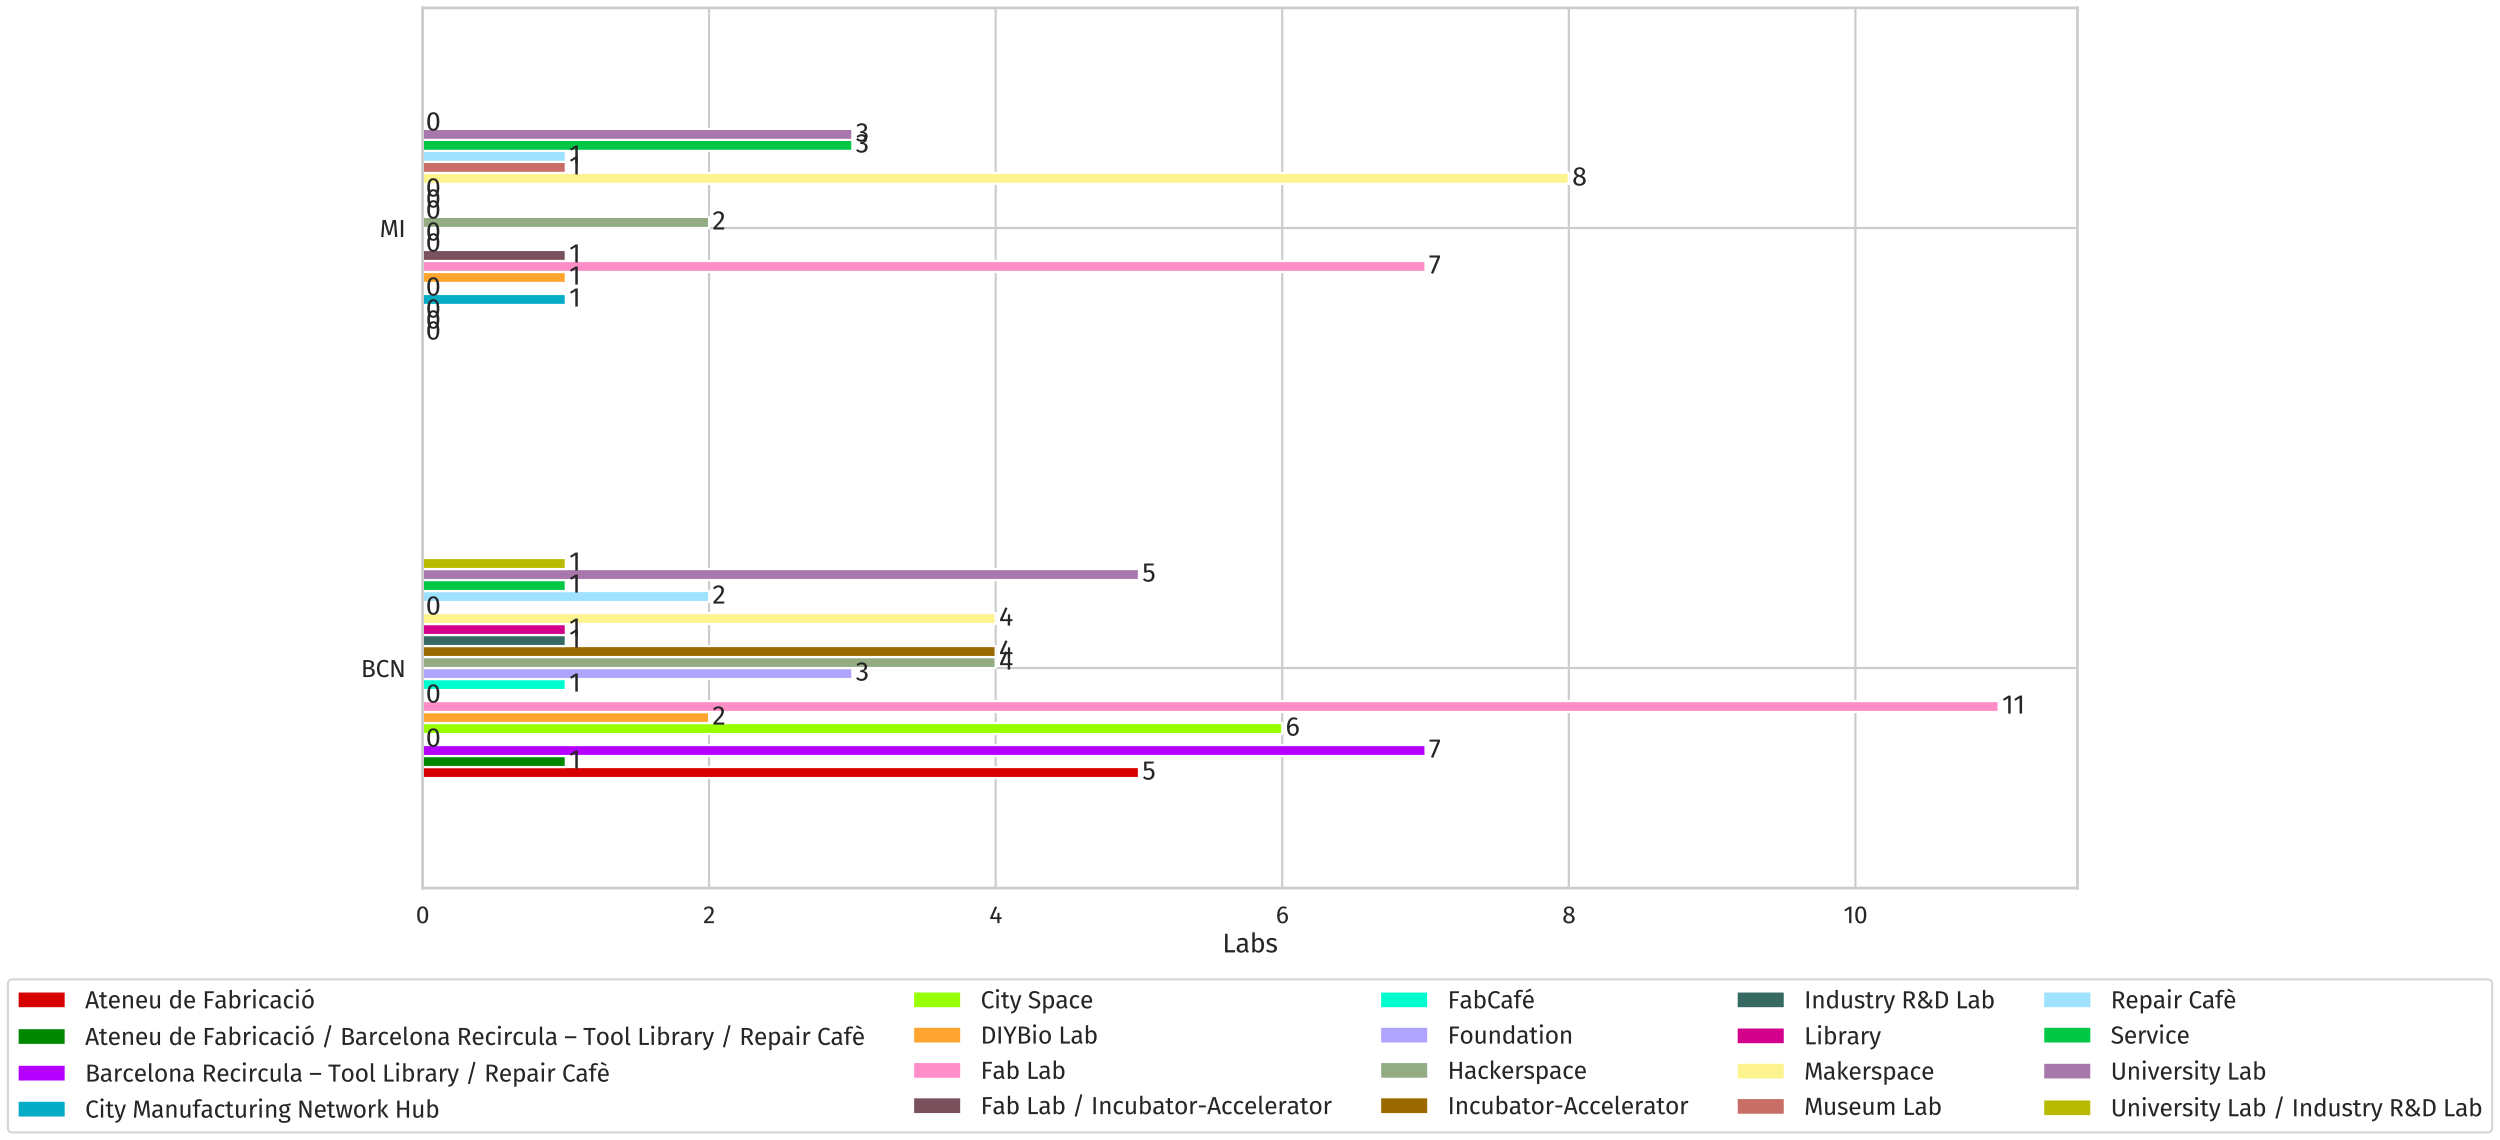 <?xml version="1.0" encoding="utf-8" standalone="no"?>
<!DOCTYPE svg PUBLIC "-//W3C//DTD SVG 1.1//EN"
  "http://www.w3.org/Graphics/SVG/1.1/DTD/svg11.dtd">
<svg height="1040.27pt" version="1.1" viewBox="0 0 2280.713 1040.27" width="2280.713pt" xmlns="http://www.w3.org/2000/svg" xmlns:xlink="http://www.w3.org/1999/xlink">
 <defs>
  <style type="text/css">*{stroke-linecap:butt;stroke-linejoin:round;}</style>
 </defs>
 <g id="figure_1">
  <g id="patch_1">
   <path d="M 0 1040.27 
L 2280.713 1040.27 
L 2280.713 0 
L 0 0 
z
" style="fill:#ffffff;"/>
  </g>
  <g id="axes_1">
   <g id="patch_2">
    <path d="M 385.451 810.171 
L 1895.261 810.171 
L 1895.261 7.2 
L 385.451 7.2 
z
" style="fill:#ffffff;"/>
   </g>
   <g id="matplotlib.axis_1">
    <g id="xtick_1">
     <g id="line2d_1">
      <path clip-path="url(#p043002b312)" d="M 385.451 810.171 
L 385.451 7.2 
" style="fill:none;stroke:#cccccc;stroke-linecap:round;stroke-width:2;"/>
     </g>
     <g id="text_1">
      <!-- 0 -->
      <g style="fill:#262626;" transform="translate(379.314 842.171)scale(0.22 -0.22)">
       <defs>
        <path d="M 1786 4346 
Q 2496 4346 2857 3779 
Q 3219 3213 3219 2138 
Q 3219 1062 2857 492 
Q 2496 -77 1786 -77 
Q 1075 -77 713 492 
Q 352 1062 352 2138 
Q 352 3213 713 3779 
Q 1075 4346 1786 4346 
z
M 1786 3878 
Q 1370 3878 1168 3468 
Q 966 3059 966 2138 
Q 966 1216 1168 803 
Q 1370 390 1786 390 
Q 2195 390 2400 803 
Q 2605 1216 2605 2138 
Q 2605 3053 2400 3465 
Q 2195 3878 1786 3878 
z
" id="FiraSans-Regular-30" transform="scale(0.016)"/>
       </defs>
       <use xlink:href="#FiraSans-Regular-30"/>
      </g>
     </g>
    </g>
    <g id="xtick_2">
     <g id="line2d_2">
      <path clip-path="url(#p043002b312)" d="M 646.89 810.171 
L 646.89 7.2 
" style="fill:none;stroke:#cccccc;stroke-linecap:round;stroke-width:2;"/>
     </g>
     <g id="text_2">
      <!-- 2 -->
      <g style="fill:#262626;" transform="translate(641.445 842.171)scale(0.22 -0.22)">
       <defs>
        <path d="M 1459 4346 
Q 1843 4346 2134 4192 
Q 2426 4038 2586 3772 
Q 2746 3507 2746 3174 
Q 2746 2784 2570 2425 
Q 2394 2067 2029 1651 
Q 1664 1235 922 493 
L 2848 493 
L 2778 0 
L 250 0 
L 250 467 
Q 1107 1357 1465 1769 
Q 1824 2182 1977 2489 
Q 2131 2797 2131 3149 
Q 2131 3482 1939 3670 
Q 1747 3859 1427 3859 
Q 1165 3859 966 3750 
Q 768 3642 544 3392 
L 160 3699 
Q 422 4026 742 4186 
Q 1062 4346 1459 4346 
z
" id="FiraSans-Regular-32" transform="scale(0.016)"/>
       </defs>
       <use xlink:href="#FiraSans-Regular-32"/>
      </g>
     </g>
    </g>
    <g id="xtick_3">
     <g id="line2d_3">
      <path clip-path="url(#p043002b312)" d="M 908.329 810.171 
L 908.329 7.2 
" style="fill:none;stroke:#cccccc;stroke-linecap:round;stroke-width:2;"/>
     </g>
     <g id="text_3">
      <!-- 4 -->
      <g style="fill:#262626;" transform="translate(902.477 842.171)scale(0.22 -0.22)">
       <defs>
        <path d="M 3213 1523 
L 3213 1056 
L 2656 1056 
L 2656 0 
L 2086 0 
L 2086 1056 
L 256 1056 
L 256 1478 
L 1542 4346 
L 2035 4141 
L 877 1523 
L 2093 1523 
L 2144 2675 
L 2656 2675 
L 2656 1523 
L 3213 1523 
z
" id="FiraSans-Regular-34" transform="scale(0.016)"/>
       </defs>
       <use xlink:href="#FiraSans-Regular-34"/>
      </g>
     </g>
    </g>
    <g id="xtick_4">
     <g id="line2d_4">
      <path clip-path="url(#p043002b312)" d="M 1169.768 810.171 
L 1169.768 7.2 
" style="fill:none;stroke:#cccccc;stroke-linecap:round;stroke-width:2;"/>
     </g>
     <g id="text_4">
      <!-- 6 -->
      <g style="fill:#262626;" transform="translate(1163.906 842.171)scale(0.22 -0.22)">
       <defs>
        <path d="M 1971 2816 
Q 2298 2816 2566 2662 
Q 2835 2509 2995 2201 
Q 3155 1894 3155 1453 
Q 3155 998 2972 649 
Q 2790 301 2480 112 
Q 2170 -77 1792 -77 
Q 1043 -77 697 476 
Q 352 1030 352 2010 
Q 352 2707 547 3235 
Q 742 3763 1107 4054 
Q 1472 4346 1971 4346 
Q 2458 4346 2854 4083 
L 2624 3693 
Q 2323 3878 1965 3878 
Q 1504 3878 1235 3436 
Q 966 2995 941 2253 
Q 1338 2816 1971 2816 
z
M 1792 390 
Q 2163 390 2361 672 
Q 2560 954 2560 1434 
Q 2560 2349 1869 2349 
Q 1587 2349 1350 2192 
Q 1114 2035 947 1760 
Q 966 1056 1168 723 
Q 1370 390 1792 390 
z
" id="FiraSans-Regular-36" transform="scale(0.016)"/>
       </defs>
       <use xlink:href="#FiraSans-Regular-36"/>
      </g>
     </g>
    </g>
    <g id="xtick_5">
     <g id="line2d_5">
      <path clip-path="url(#p043002b312)" d="M 1431.207 810.171 
L 1431.207 7.2 
" style="fill:none;stroke:#cccccc;stroke-linecap:round;stroke-width:2;"/>
     </g>
     <g id="text_5">
      <!-- 8 -->
      <g style="fill:#262626;" transform="translate(1425.147 842.171)scale(0.22 -0.22)">
       <defs>
        <path d="M 2336 2298 
Q 3238 1933 3238 1146 
Q 3238 794 3049 515 
Q 2861 237 2521 80 
Q 2182 -77 1754 -77 
Q 1318 -77 985 76 
Q 653 230 470 505 
Q 288 781 288 1133 
Q 288 1530 502 1798 
Q 717 2067 1133 2246 
Q 794 2419 630 2665 
Q 467 2912 467 3245 
Q 467 3590 649 3840 
Q 832 4090 1129 4218 
Q 1427 4346 1766 4346 
Q 2099 4346 2396 4224 
Q 2694 4102 2880 3856 
Q 3066 3610 3066 3264 
Q 3066 2944 2886 2713 
Q 2707 2483 2336 2298 
z
M 1766 3904 
Q 1434 3904 1238 3731 
Q 1043 3558 1043 3238 
Q 1043 2931 1232 2771 
Q 1421 2611 1837 2477 
L 1946 2438 
Q 2234 2605 2362 2790 
Q 2490 2976 2490 3245 
Q 2490 3546 2301 3725 
Q 2112 3904 1766 3904 
z
M 1760 390 
Q 2157 390 2390 595 
Q 2624 800 2624 1139 
Q 2624 1370 2534 1526 
Q 2445 1683 2246 1801 
Q 2048 1920 1690 2042 
L 1530 2099 
Q 1210 1946 1056 1712 
Q 902 1478 902 1133 
Q 902 781 1132 585 
Q 1363 390 1760 390 
z
" id="FiraSans-Regular-38" transform="scale(0.016)"/>
       </defs>
       <use xlink:href="#FiraSans-Regular-38"/>
      </g>
     </g>
    </g>
    <g id="xtick_6">
     <g id="line2d_6">
      <path clip-path="url(#p043002b312)" d="M 1692.646 810.171 
L 1692.646 7.2 
" style="fill:none;stroke:#cccccc;stroke-linecap:round;stroke-width:2;"/>
     </g>
     <g id="text_6">
      <!-- 10 -->
      <g style="fill:#262626;" transform="translate(1681.746 842.171)scale(0.22 -0.22)">
       <defs>
        <path d="M 2067 4282 
L 2067 0 
L 1478 0 
L 1478 3654 
L 480 3046 
L 224 3462 
L 1549 4282 
L 2067 4282 
z
" id="FiraSans-Regular-31" transform="scale(0.016)"/>
       </defs>
       <use xlink:href="#FiraSans-Regular-31"/>
       <use x="43.3" xlink:href="#FiraSans-Regular-30"/>
      </g>
     </g>
    </g>
    <g id="text_7">
     <!-- Labs -->
     <g style="fill:#262626;" transform="translate(1115.119 868.856)scale(0.24 -0.24)">
      <defs>
       <path d="M 1248 4410 
L 1248 531 
L 3059 531 
L 2989 0 
L 640 0 
L 640 4410 
L 1248 4410 
z
" id="FiraSans-Regular-4c" transform="scale(0.016)"/>
       <path d="M 2880 787 
Q 2880 582 2950 483 
Q 3021 384 3162 333 
L 3027 -77 
Q 2765 -45 2605 70 
Q 2445 186 2368 429 
Q 2029 -77 1363 -77 
Q 864 -77 576 204 
Q 288 486 288 941 
Q 288 1478 675 1766 
Q 1062 2054 1773 2054 
L 2291 2054 
L 2291 2304 
Q 2291 2662 2118 2816 
Q 1946 2970 1587 2970 
Q 1216 2970 678 2790 
L 531 3219 
Q 1158 3450 1696 3450 
Q 2291 3450 2585 3158 
Q 2880 2867 2880 2330 
L 2880 787 
z
M 1498 365 
Q 2003 365 2291 890 
L 2291 1664 
L 1850 1664 
Q 915 1664 915 973 
Q 915 672 1062 518 
Q 1210 365 1498 365 
z
" id="FiraSans-Regular-61" transform="scale(0.016)"/>
       <path d="M 2150 3450 
Q 2726 3450 3065 2986 
Q 3405 2522 3405 1690 
Q 3405 1165 3245 765 
Q 3085 365 2784 144 
Q 2483 -77 2080 -77 
Q 1549 -77 1184 371 
L 1126 0 
L 608 0 
L 608 4730 
L 1197 4800 
L 1197 2950 
Q 1562 3450 2150 3450 
z
M 1939 390 
Q 2330 390 2550 707 
Q 2771 1024 2771 1690 
Q 2771 2374 2566 2678 
Q 2362 2982 1984 2982 
Q 1536 2982 1197 2458 
L 1197 845 
Q 1331 634 1526 512 
Q 1722 390 1939 390 
z
" id="FiraSans-Regular-62" transform="scale(0.016)"/>
       <path d="M 1523 3450 
Q 1869 3450 2144 3354 
Q 2419 3258 2669 3066 
L 2419 2694 
Q 2189 2842 1981 2912 
Q 1773 2982 1542 2982 
Q 1254 2982 1088 2864 
Q 922 2746 922 2541 
Q 922 2336 1078 2221 
Q 1235 2106 1645 1997 
Q 2208 1856 2486 1613 
Q 2765 1370 2765 947 
Q 2765 448 2377 185 
Q 1990 -77 1434 -77 
Q 666 -77 160 365 
L 474 723 
Q 902 397 1421 397 
Q 1754 397 1949 534 
Q 2144 672 2144 909 
Q 2144 1082 2073 1187 
Q 2003 1293 1830 1373 
Q 1658 1453 1325 1542 
Q 787 1683 547 1920 
Q 307 2157 307 2522 
Q 307 2784 464 2998 
Q 621 3213 899 3331 
Q 1178 3450 1523 3450 
z
" id="FiraSans-Regular-73" transform="scale(0.016)"/>
      </defs>
      <use xlink:href="#FiraSans-Regular-4c"/>
      <use x="49.8" xlink:href="#FiraSans-Regular-61"/>
      <use x="104.2" xlink:href="#FiraSans-Regular-62"/>
      <use x="163.6" xlink:href="#FiraSans-Regular-73"/>
     </g>
    </g>
   </g>
   <g id="matplotlib.axis_2">
    <g id="ytick_1">
     <g id="line2d_7">
      <path clip-path="url(#p043002b312)" d="M 385.451 609.428 
L 1895.261 609.428 
" style="fill:none;stroke:#cccccc;stroke-linecap:round;stroke-width:2;"/>
     </g>
     <g id="text_8">
      <!-- BCN -->
      <g style="fill:#262626;" transform="translate(329.231 617.678)scale(0.22 -0.22)">
       <defs>
        <path d="M 2586 2330 
Q 3040 2253 3321 2009 
Q 3603 1766 3603 1254 
Q 3603 0 1856 0 
L 640 0 
L 640 4410 
L 1683 4410 
Q 2522 4410 2966 4134 
Q 3411 3859 3411 3296 
Q 3411 2912 3171 2656 
Q 2931 2400 2586 2330 
z
M 1248 3930 
L 1248 2541 
L 1914 2541 
Q 2298 2541 2544 2726 
Q 2790 2912 2790 3251 
Q 2790 3635 2531 3782 
Q 2272 3930 1747 3930 
L 1248 3930 
z
M 1856 486 
Q 2394 486 2678 646 
Q 2963 806 2963 1254 
Q 2963 1690 2688 1882 
Q 2413 2074 1971 2074 
L 1248 2074 
L 1248 486 
L 1856 486 
z
" id="FiraSans-Regular-42" transform="scale(0.016)"/>
        <path d="M 2182 4486 
Q 2579 4486 2851 4384 
Q 3123 4282 3405 4051 
L 3072 3661 
Q 2669 3987 2221 3987 
Q 1670 3987 1334 3564 
Q 998 3142 998 2208 
Q 998 1299 1331 867 
Q 1664 435 2214 435 
Q 2496 435 2707 531 
Q 2918 627 3155 800 
L 3456 416 
Q 3251 205 2931 64 
Q 2611 -77 2195 -77 
Q 1658 -77 1238 188 
Q 819 454 585 969 
Q 352 1485 352 2208 
Q 352 2931 595 3446 
Q 838 3962 1254 4224 
Q 1670 4486 2182 4486 
z
" id="FiraSans-Regular-43" transform="scale(0.016)"/>
        <path d="M 3731 0 
L 2918 0 
L 1126 3744 
Q 1165 3302 1187 2928 
Q 1210 2554 1210 2022 
L 1210 0 
L 640 0 
L 640 4410 
L 1434 4410 
L 3245 659 
Q 3226 826 3194 1242 
Q 3162 1658 3162 2003 
L 3162 4410 
L 3731 4410 
L 3731 0 
z
" id="FiraSans-Regular-4e" transform="scale(0.016)"/>
       </defs>
       <use xlink:href="#FiraSans-Regular-42"/>
       <use x="60.8" xlink:href="#FiraSans-Regular-43"/>
       <use x="116.8" xlink:href="#FiraSans-Regular-4e"/>
      </g>
     </g>
    </g>
    <g id="ytick_2">
     <g id="line2d_8">
      <path clip-path="url(#p043002b312)" d="M 385.451 207.943 
L 1895.261 207.943 
" style="fill:none;stroke:#cccccc;stroke-linecap:round;stroke-width:2;"/>
     </g>
     <g id="text_9">
      <!-- MI -->
      <g style="fill:#262626;" transform="translate(346.346 216.193)scale(0.22 -0.22)">
       <defs>
        <path d="M 4582 0 
L 3994 0 
L 3840 1990 
Q 3744 3162 3731 3789 
L 2778 499 
L 2208 499 
L 1203 3795 
Q 1203 2995 1120 1946 
L 973 0 
L 397 0 
L 762 4410 
L 1581 4410 
L 2509 1203 
L 3392 4410 
L 4218 4410 
L 4582 0 
z
" id="FiraSans-Regular-4d" transform="scale(0.016)"/>
        <path d="M 1248 4410 
L 1248 0 
L 640 0 
L 640 4410 
L 1248 4410 
z
" id="FiraSans-Regular-49" transform="scale(0.016)"/>
       </defs>
       <use xlink:href="#FiraSans-Regular-4d"/>
       <use x="77.8" xlink:href="#FiraSans-Regular-49"/>
      </g>
     </g>
    </g>
   </g>
   <g id="patch_3">
    <path clip-path="url(#p043002b312)" d="M 385.451 709.8 
L 1039.049 709.8 
L 1039.049 699.762 
L 385.451 699.762 
z
" style="fill:#d60000;stroke:#ffffff;stroke-linejoin:miter;stroke-width:2;"/>
   </g>
   <g id="patch_4">
    <path clip-path="url(#p043002b312)" d="M 385.451 308.314 
L 385.451 308.314 
L 385.451 298.277 
L 385.451 298.277 
z
" style="fill:#d60000;stroke:#ffffff;stroke-linejoin:miter;stroke-width:2;"/>
   </g>
   <g id="patch_5">
    <path clip-path="url(#p043002b312)" d="M 385.451 699.762 
L 516.171 699.762 
L 516.171 689.725 
L 385.451 689.725 
z
" style="fill:#018700;stroke:#ffffff;stroke-linejoin:miter;stroke-width:2;"/>
   </g>
   <g id="patch_6">
    <path clip-path="url(#p043002b312)" d="M 385.451 298.277 
L 385.451 298.277 
L 385.451 288.24 
L 385.451 288.24 
z
" style="fill:#018700;stroke:#ffffff;stroke-linejoin:miter;stroke-width:2;"/>
   </g>
   <g id="patch_7">
    <path clip-path="url(#p043002b312)" d="M 385.451 689.725 
L 1300.488 689.725 
L 1300.488 679.688 
L 385.451 679.688 
z
" style="fill:#b500ff;stroke:#ffffff;stroke-linejoin:miter;stroke-width:2;"/>
   </g>
   <g id="patch_8">
    <path clip-path="url(#p043002b312)" d="M 385.451 288.24 
L 385.451 288.24 
L 385.451 278.203 
L 385.451 278.203 
z
" style="fill:#b500ff;stroke:#ffffff;stroke-linejoin:miter;stroke-width:2;"/>
   </g>
   <g id="patch_9">
    <path clip-path="url(#p043002b312)" d="M 385.451 679.688 
L 385.451 679.688 
L 385.451 669.651 
L 385.451 669.651 
z
" style="fill:#05acc6;stroke:#ffffff;stroke-linejoin:miter;stroke-width:2;"/>
   </g>
   <g id="patch_10">
    <path clip-path="url(#p043002b312)" d="M 385.451 278.203 
L 516.171 278.203 
L 516.171 268.166 
L 385.451 268.166 
z
" style="fill:#05acc6;stroke:#ffffff;stroke-linejoin:miter;stroke-width:2;"/>
   </g>
   <g id="patch_11">
    <path clip-path="url(#p043002b312)" d="M 385.451 669.651 
L 1169.768 669.651 
L 1169.768 659.614 
L 385.451 659.614 
z
" style="fill:#97ff00;stroke:#ffffff;stroke-linejoin:miter;stroke-width:2;"/>
   </g>
   <g id="patch_12">
    <path clip-path="url(#p043002b312)" d="M 385.451 268.166 
L 385.451 268.166 
L 385.451 258.128 
L 385.451 258.128 
z
" style="fill:#97ff00;stroke:#ffffff;stroke-linejoin:miter;stroke-width:2;"/>
   </g>
   <g id="patch_13">
    <path clip-path="url(#p043002b312)" d="M 385.451 659.614 
L 646.89 659.614 
L 646.89 649.577 
L 385.451 649.577 
z
" style="fill:#ffa52f;stroke:#ffffff;stroke-linejoin:miter;stroke-width:2;"/>
   </g>
   <g id="patch_14">
    <path clip-path="url(#p043002b312)" d="M 385.451 258.128 
L 516.171 258.128 
L 516.171 248.091 
L 385.451 248.091 
z
" style="fill:#ffa52f;stroke:#ffffff;stroke-linejoin:miter;stroke-width:2;"/>
   </g>
   <g id="patch_15">
    <path clip-path="url(#p043002b312)" d="M 385.451 649.577 
L 1823.366 649.577 
L 1823.366 639.54 
L 385.451 639.54 
z
" style="fill:#ff8ec8;stroke:#ffffff;stroke-linejoin:miter;stroke-width:2;"/>
   </g>
   <g id="patch_16">
    <path clip-path="url(#p043002b312)" d="M 385.451 248.091 
L 1300.488 248.091 
L 1300.488 238.054 
L 385.451 238.054 
z
" style="fill:#ff8ec8;stroke:#ffffff;stroke-linejoin:miter;stroke-width:2;"/>
   </g>
   <g id="patch_17">
    <path clip-path="url(#p043002b312)" d="M 385.451 639.54 
L 385.451 639.54 
L 385.451 629.502 
L 385.451 629.502 
z
" style="fill:#79525e;stroke:#ffffff;stroke-linejoin:miter;stroke-width:2;"/>
   </g>
   <g id="patch_18">
    <path clip-path="url(#p043002b312)" d="M 385.451 238.054 
L 516.171 238.054 
L 516.171 228.017 
L 385.451 228.017 
z
" style="fill:#79525e;stroke:#ffffff;stroke-linejoin:miter;stroke-width:2;"/>
   </g>
   <g id="patch_19">
    <path clip-path="url(#p043002b312)" d="M 385.451 629.502 
L 516.171 629.502 
L 516.171 619.465 
L 385.451 619.465 
z
" style="fill:#00fdcf;stroke:#ffffff;stroke-linejoin:miter;stroke-width:2;"/>
   </g>
   <g id="patch_20">
    <path clip-path="url(#p043002b312)" d="M 385.451 228.017 
L 385.451 228.017 
L 385.451 217.98 
L 385.451 217.98 
z
" style="fill:#00fdcf;stroke:#ffffff;stroke-linejoin:miter;stroke-width:2;"/>
   </g>
   <g id="patch_21">
    <path clip-path="url(#p043002b312)" d="M 385.451 619.465 
L 777.61 619.465 
L 777.61 609.428 
L 385.451 609.428 
z
" style="fill:#afa5ff;stroke:#ffffff;stroke-linejoin:miter;stroke-width:2;"/>
   </g>
   <g id="patch_22">
    <path clip-path="url(#p043002b312)" d="M 385.451 217.98 
L 385.451 217.98 
L 385.451 207.943 
L 385.451 207.943 
z
" style="fill:#afa5ff;stroke:#ffffff;stroke-linejoin:miter;stroke-width:2;"/>
   </g>
   <g id="patch_23">
    <path clip-path="url(#p043002b312)" d="M 385.451 609.428 
L 908.329 609.428 
L 908.329 599.391 
L 385.451 599.391 
z
" style="fill:#93ac83;stroke:#ffffff;stroke-linejoin:miter;stroke-width:2;"/>
   </g>
   <g id="patch_24">
    <path clip-path="url(#p043002b312)" d="M 385.451 207.943 
L 646.89 207.943 
L 646.89 197.906 
L 385.451 197.906 
z
" style="fill:#93ac83;stroke:#ffffff;stroke-linejoin:miter;stroke-width:2;"/>
   </g>
   <g id="patch_25">
    <path clip-path="url(#p043002b312)" d="M 385.451 599.391 
L 908.329 599.391 
L 908.329 589.354 
L 385.451 589.354 
z
" style="fill:#9a6900;stroke:#ffffff;stroke-linejoin:miter;stroke-width:2;"/>
   </g>
   <g id="patch_26">
    <path clip-path="url(#p043002b312)" d="M 385.451 197.906 
L 385.451 197.906 
L 385.451 187.868 
L 385.451 187.868 
z
" style="fill:#9a6900;stroke:#ffffff;stroke-linejoin:miter;stroke-width:2;"/>
   </g>
   <g id="patch_27">
    <path clip-path="url(#p043002b312)" d="M 385.451 589.354 
L 516.171 589.354 
L 516.171 579.317 
L 385.451 579.317 
z
" style="fill:#366962;stroke:#ffffff;stroke-linejoin:miter;stroke-width:2;"/>
   </g>
   <g id="patch_28">
    <path clip-path="url(#p043002b312)" d="M 385.451 187.868 
L 385.451 187.868 
L 385.451 177.831 
L 385.451 177.831 
z
" style="fill:#366962;stroke:#ffffff;stroke-linejoin:miter;stroke-width:2;"/>
   </g>
   <g id="patch_29">
    <path clip-path="url(#p043002b312)" d="M 385.451 579.317 
L 516.171 579.317 
L 516.171 569.28 
L 385.451 569.28 
z
" style="fill:#d3008c;stroke:#ffffff;stroke-linejoin:miter;stroke-width:2;"/>
   </g>
   <g id="patch_30">
    <path clip-path="url(#p043002b312)" d="M 385.451 177.831 
L 385.451 177.831 
L 385.451 167.794 
L 385.451 167.794 
z
" style="fill:#d3008c;stroke:#ffffff;stroke-linejoin:miter;stroke-width:2;"/>
   </g>
   <g id="patch_31">
    <path clip-path="url(#p043002b312)" d="M 385.451 569.28 
L 908.329 569.28 
L 908.329 559.242 
L 385.451 559.242 
z
" style="fill:#fdf490;stroke:#ffffff;stroke-linejoin:miter;stroke-width:2;"/>
   </g>
   <g id="patch_32">
    <path clip-path="url(#p043002b312)" d="M 385.451 167.794 
L 1431.207 167.794 
L 1431.207 157.757 
L 385.451 157.757 
z
" style="fill:#fdf490;stroke:#ffffff;stroke-linejoin:miter;stroke-width:2;"/>
   </g>
   <g id="patch_33">
    <path clip-path="url(#p043002b312)" d="M 385.451 559.242 
L 385.451 559.242 
L 385.451 549.205 
L 385.451 549.205 
z
" style="fill:#c86e66;stroke:#ffffff;stroke-linejoin:miter;stroke-width:2;"/>
   </g>
   <g id="patch_34">
    <path clip-path="url(#p043002b312)" d="M 385.451 157.757 
L 516.171 157.757 
L 516.171 147.72 
L 385.451 147.72 
z
" style="fill:#c86e66;stroke:#ffffff;stroke-linejoin:miter;stroke-width:2;"/>
   </g>
   <g id="patch_35">
    <path clip-path="url(#p043002b312)" d="M 385.451 549.205 
L 646.89 549.205 
L 646.89 539.168 
L 385.451 539.168 
z
" style="fill:#9ee2ff;stroke:#ffffff;stroke-linejoin:miter;stroke-width:2;"/>
   </g>
   <g id="patch_36">
    <path clip-path="url(#p043002b312)" d="M 385.451 147.72 
L 516.171 147.72 
L 516.171 137.683 
L 385.451 137.683 
z
" style="fill:#9ee2ff;stroke:#ffffff;stroke-linejoin:miter;stroke-width:2;"/>
   </g>
   <g id="patch_37">
    <path clip-path="url(#p043002b312)" d="M 385.451 539.168 
L 516.171 539.168 
L 516.171 529.131 
L 385.451 529.131 
z
" style="fill:#00c846;stroke:#ffffff;stroke-linejoin:miter;stroke-width:2;"/>
   </g>
   <g id="patch_38">
    <path clip-path="url(#p043002b312)" d="M 385.451 137.683 
L 777.61 137.683 
L 777.61 127.646 
L 385.451 127.646 
z
" style="fill:#00c846;stroke:#ffffff;stroke-linejoin:miter;stroke-width:2;"/>
   </g>
   <g id="patch_39">
    <path clip-path="url(#p043002b312)" d="M 385.451 529.131 
L 1039.049 529.131 
L 1039.049 519.094 
L 385.451 519.094 
z
" style="fill:#a877ac;stroke:#ffffff;stroke-linejoin:miter;stroke-width:2;"/>
   </g>
   <g id="patch_40">
    <path clip-path="url(#p043002b312)" d="M 385.451 127.646 
L 777.61 127.646 
L 777.61 117.608 
L 385.451 117.608 
z
" style="fill:#a877ac;stroke:#ffffff;stroke-linejoin:miter;stroke-width:2;"/>
   </g>
   <g id="patch_41">
    <path clip-path="url(#p043002b312)" d="M 385.451 519.094 
L 516.171 519.094 
L 516.171 509.057 
L 385.451 509.057 
z
" style="fill:#b8ba01;stroke:#ffffff;stroke-linejoin:miter;stroke-width:2;"/>
   </g>
   <g id="patch_42">
    <path clip-path="url(#p043002b312)" d="M 385.451 117.608 
L 385.451 117.608 
L 385.451 107.571 
L 385.451 107.571 
z
" style="fill:#b8ba01;stroke:#ffffff;stroke-linejoin:miter;stroke-width:2;"/>
   </g>
   <g id="patch_43">
    <path d="M 385.451 810.171 
L 385.451 7.2 
" style="fill:none;stroke:#cccccc;stroke-linecap:square;stroke-linejoin:miter;stroke-width:2.5;"/>
   </g>
   <g id="patch_44">
    <path d="M 1895.261 810.171 
L 1895.261 7.2 
" style="fill:none;stroke:#cccccc;stroke-linecap:square;stroke-linejoin:miter;stroke-width:2.5;"/>
   </g>
   <g id="patch_45">
    <path d="M 385.451 810.171 
L 1895.261 810.171 
" style="fill:none;stroke:#cccccc;stroke-linecap:square;stroke-linejoin:miter;stroke-width:2.5;"/>
   </g>
   <g id="patch_46">
    <path d="M 385.451 7.2 
L 1895.261 7.2 
" style="fill:none;stroke:#cccccc;stroke-linecap:square;stroke-linejoin:miter;stroke-width:2.5;"/>
   </g>
   <g id="text_10">
    <!-- 5 -->
    <g style="fill:#262626;" transform="translate(1042.049 711.225)scale(0.24 -0.24)">
     <defs>
      <path d="M 2688 3821 
L 1018 3821 
L 1018 2560 
Q 1344 2726 1702 2726 
Q 2253 2726 2585 2364 
Q 2918 2003 2918 1370 
Q 2918 947 2732 617 
Q 2547 288 2211 105 
Q 1875 -77 1434 -77 
Q 1043 -77 736 60 
Q 429 198 166 467 
L 512 806 
Q 717 602 934 502 
Q 1152 403 1427 403 
Q 1837 403 2070 659 
Q 2304 915 2304 1382 
Q 2304 1850 2093 2061 
Q 1882 2272 1523 2272 
Q 1357 2272 1216 2237 
Q 1075 2202 915 2125 
L 454 2125 
L 454 4282 
L 2771 4282 
L 2688 3821 
z
" id="FiraSans-Regular-35" transform="scale(0.016)"/>
     </defs>
     <use xlink:href="#FiraSans-Regular-35"/>
    </g>
   </g>
   <g id="text_11">
    <!-- 0 -->
    <g style="fill:#262626;" transform="translate(388.451 309.74)scale(0.24 -0.24)">
     <use xlink:href="#FiraSans-Regular-30"/>
    </g>
   </g>
   <g id="text_12">
    <!-- 1 -->
    <g style="fill:#262626;" transform="translate(519.171 701.188)scale(0.24 -0.24)">
     <use xlink:href="#FiraSans-Regular-31"/>
    </g>
   </g>
   <g id="text_13">
    <!-- 0 -->
    <g style="fill:#262626;" transform="translate(388.451 299.703)scale(0.24 -0.24)">
     <use xlink:href="#FiraSans-Regular-30"/>
    </g>
   </g>
   <g id="text_14">
    <!-- 7 -->
    <g style="fill:#262626;" transform="translate(1303.488 691.151)scale(0.24 -0.24)">
     <defs>
      <path d="M 2650 4282 
L 2650 3840 
L 1050 -64 
L 512 115 
L 2054 3802 
L 160 3802 
L 160 4282 
L 2650 4282 
z
" id="FiraSans-Regular-37" transform="scale(0.016)"/>
     </defs>
     <use xlink:href="#FiraSans-Regular-37"/>
    </g>
   </g>
   <g id="text_15">
    <!-- 0 -->
    <g style="fill:#262626;" transform="translate(388.451 289.666)scale(0.24 -0.24)">
     <use xlink:href="#FiraSans-Regular-30"/>
    </g>
   </g>
   <g id="text_16">
    <!-- 0 -->
    <g style="fill:#262626;" transform="translate(388.451 681.114)scale(0.24 -0.24)">
     <use xlink:href="#FiraSans-Regular-30"/>
    </g>
   </g>
   <g id="text_17">
    <!-- 1 -->
    <g style="fill:#262626;" transform="translate(519.171 279.628)scale(0.24 -0.24)">
     <use xlink:href="#FiraSans-Regular-31"/>
    </g>
   </g>
   <g id="text_18">
    <!-- 6 -->
    <g style="fill:#262626;" transform="translate(1172.768 671.077)scale(0.24 -0.24)">
     <use xlink:href="#FiraSans-Regular-36"/>
    </g>
   </g>
   <g id="text_19">
    <!-- 0 -->
    <g style="fill:#262626;" transform="translate(388.451 269.591)scale(0.24 -0.24)">
     <use xlink:href="#FiraSans-Regular-30"/>
    </g>
   </g>
   <g id="text_20">
    <!-- 2 -->
    <g style="fill:#262626;" transform="translate(649.89 661.04)scale(0.24 -0.24)">
     <use xlink:href="#FiraSans-Regular-32"/>
    </g>
   </g>
   <g id="text_21">
    <!-- 1 -->
    <g style="fill:#262626;" transform="translate(519.171 259.554)scale(0.24 -0.24)">
     <use xlink:href="#FiraSans-Regular-31"/>
    </g>
   </g>
   <g id="text_22">
    <!-- 11 -->
    <g style="fill:#262626;" transform="translate(1826.366 651.003)scale(0.24 -0.24)">
     <use xlink:href="#FiraSans-Regular-31"/>
     <use x="43.3" xlink:href="#FiraSans-Regular-31"/>
    </g>
   </g>
   <g id="text_23">
    <!-- 7 -->
    <g style="fill:#262626;" transform="translate(1303.488 249.517)scale(0.24 -0.24)">
     <use xlink:href="#FiraSans-Regular-37"/>
    </g>
   </g>
   <g id="text_24">
    <!-- 0 -->
    <g style="fill:#262626;" transform="translate(388.451 640.965)scale(0.24 -0.24)">
     <use xlink:href="#FiraSans-Regular-30"/>
    </g>
   </g>
   <g id="text_25">
    <!-- 1 -->
    <g style="fill:#262626;" transform="translate(519.171 239.48)scale(0.24 -0.24)">
     <use xlink:href="#FiraSans-Regular-31"/>
    </g>
   </g>
   <g id="text_26">
    <!-- 1 -->
    <g style="fill:#262626;" transform="translate(519.171 630.928)scale(0.24 -0.24)">
     <use xlink:href="#FiraSans-Regular-31"/>
    </g>
   </g>
   <g id="text_27">
    <!-- 0 -->
    <g style="fill:#262626;" transform="translate(388.451 229.443)scale(0.24 -0.24)">
     <use xlink:href="#FiraSans-Regular-30"/>
    </g>
   </g>
   <g id="text_28">
    <!-- 3 -->
    <g style="fill:#262626;" transform="translate(780.61 620.891)scale(0.24 -0.24)">
     <defs>
      <path d="M 1440 4346 
Q 1837 4346 2121 4198 
Q 2406 4051 2556 3801 
Q 2707 3552 2707 3258 
Q 2707 2867 2480 2614 
Q 2253 2362 1875 2272 
Q 2304 2234 2573 1965 
Q 2842 1696 2842 1235 
Q 2842 864 2662 563 
Q 2483 262 2150 92 
Q 1818 -77 1382 -77 
Q 992 -77 665 67 
Q 339 211 96 499 
L 448 826 
Q 659 608 880 505 
Q 1101 403 1363 403 
Q 1766 403 1996 630 
Q 2227 858 2227 1242 
Q 2227 1664 2009 1837 
Q 1792 2010 1376 2010 
L 1056 2010 
L 1126 2464 
L 1344 2464 
Q 1677 2464 1897 2662 
Q 2118 2861 2118 3219 
Q 2118 3520 1926 3696 
Q 1734 3872 1408 3872 
Q 1158 3872 950 3782 
Q 742 3693 525 3488 
L 218 3840 
Q 762 4346 1440 4346 
z
" id="FiraSans-Regular-33" transform="scale(0.016)"/>
     </defs>
     <use xlink:href="#FiraSans-Regular-33"/>
    </g>
   </g>
   <g id="text_29">
    <!-- 0 -->
    <g style="fill:#262626;" transform="translate(388.451 219.406)scale(0.24 -0.24)">
     <use xlink:href="#FiraSans-Regular-30"/>
    </g>
   </g>
   <g id="text_30">
    <!-- 4 -->
    <g style="fill:#262626;" transform="translate(911.329 610.854)scale(0.24 -0.24)">
     <use xlink:href="#FiraSans-Regular-34"/>
    </g>
   </g>
   <g id="text_31">
    <!-- 2 -->
    <g style="fill:#262626;" transform="translate(649.89 209.369)scale(0.24 -0.24)">
     <use xlink:href="#FiraSans-Regular-32"/>
    </g>
   </g>
   <g id="text_32">
    <!-- 4 -->
    <g style="fill:#262626;" transform="translate(911.329 600.817)scale(0.24 -0.24)">
     <use xlink:href="#FiraSans-Regular-34"/>
    </g>
   </g>
   <g id="text_33">
    <!-- 0 -->
    <g style="fill:#262626;" transform="translate(388.451 199.331)scale(0.24 -0.24)">
     <use xlink:href="#FiraSans-Regular-30"/>
    </g>
   </g>
   <g id="text_34">
    <!-- 1 -->
    <g style="fill:#262626;" transform="translate(519.171 590.78)scale(0.24 -0.24)">
     <use xlink:href="#FiraSans-Regular-31"/>
    </g>
   </g>
   <g id="text_35">
    <!-- 0 -->
    <g style="fill:#262626;" transform="translate(388.451 189.294)scale(0.24 -0.24)">
     <use xlink:href="#FiraSans-Regular-30"/>
    </g>
   </g>
   <g id="text_36">
    <!-- 1 -->
    <g style="fill:#262626;" transform="translate(519.171 580.743)scale(0.24 -0.24)">
     <use xlink:href="#FiraSans-Regular-31"/>
    </g>
   </g>
   <g id="text_37">
    <!-- 0 -->
    <g style="fill:#262626;" transform="translate(388.451 179.257)scale(0.24 -0.24)">
     <use xlink:href="#FiraSans-Regular-30"/>
    </g>
   </g>
   <g id="text_38">
    <!-- 4 -->
    <g style="fill:#262626;" transform="translate(911.329 570.705)scale(0.24 -0.24)">
     <use xlink:href="#FiraSans-Regular-34"/>
    </g>
   </g>
   <g id="text_39">
    <!-- 8 -->
    <g style="fill:#262626;" transform="translate(1434.207 169.22)scale(0.24 -0.24)">
     <use xlink:href="#FiraSans-Regular-38"/>
    </g>
   </g>
   <g id="text_40">
    <!-- 0 -->
    <g style="fill:#262626;" transform="translate(388.451 560.668)scale(0.24 -0.24)">
     <use xlink:href="#FiraSans-Regular-30"/>
    </g>
   </g>
   <g id="text_41">
    <!-- 1 -->
    <g style="fill:#262626;" transform="translate(519.171 159.183)scale(0.24 -0.24)">
     <use xlink:href="#FiraSans-Regular-31"/>
    </g>
   </g>
   <g id="text_42">
    <!-- 2 -->
    <g style="fill:#262626;" transform="translate(649.89 550.631)scale(0.24 -0.24)">
     <use xlink:href="#FiraSans-Regular-32"/>
    </g>
   </g>
   <g id="text_43">
    <!-- 1 -->
    <g style="fill:#262626;" transform="translate(519.171 149.146)scale(0.24 -0.24)">
     <use xlink:href="#FiraSans-Regular-31"/>
    </g>
   </g>
   <g id="text_44">
    <!-- 1 -->
    <g style="fill:#262626;" transform="translate(519.171 540.594)scale(0.24 -0.24)">
     <use xlink:href="#FiraSans-Regular-31"/>
    </g>
   </g>
   <g id="text_45">
    <!-- 3 -->
    <g style="fill:#262626;" transform="translate(780.61 139.109)scale(0.24 -0.24)">
     <use xlink:href="#FiraSans-Regular-33"/>
    </g>
   </g>
   <g id="text_46">
    <!-- 5 -->
    <g style="fill:#262626;" transform="translate(1042.049 530.557)scale(0.24 -0.24)">
     <use xlink:href="#FiraSans-Regular-35"/>
    </g>
   </g>
   <g id="text_47">
    <!-- 3 -->
    <g style="fill:#262626;" transform="translate(780.61 129.071)scale(0.24 -0.24)">
     <use xlink:href="#FiraSans-Regular-33"/>
    </g>
   </g>
   <g id="text_48">
    <!-- 1 -->
    <g style="fill:#262626;" transform="translate(519.171 520.52)scale(0.24 -0.24)">
     <use xlink:href="#FiraSans-Regular-31"/>
    </g>
   </g>
   <g id="text_49">
    <!-- 0 -->
    <g style="fill:#262626;" transform="translate(388.451 119.034)scale(0.24 -0.24)">
     <use xlink:href="#FiraSans-Regular-30"/>
    </g>
   </g>
   <g id="legend_1">
    <g id="patch_47">
     <path d="M 11.6 1033.07 
L 2269.113 1033.07 
Q 2273.513 1033.07 2273.513 1028.67 
L 2273.513 897.838 
Q 2273.513 893.438 2269.113 893.438 
L 11.6 893.438 
Q 7.2 893.438 7.2 897.838 
L 7.2 1028.67 
Q 7.2 1033.07 11.6 1033.07 
z
" style="fill:#ffffff;opacity:0.8;stroke:#cccccc;stroke-linejoin:miter;stroke-width:2;"/>
    </g>
    <g id="patch_48">
     <path d="M 16 919.859 
L 60 919.859 
L 60 904.459 
L 16 904.459 
z
" style="fill:#d60000;stroke:#ffffff;stroke-linejoin:miter;stroke-width:2;"/>
    </g>
    <g id="text_50">
     <!-- Ateneu de Fabricació -->
     <g style="fill:#262626;" transform="translate(77.6 919.859)scale(0.22 -0.22)">
      <defs>
       <path d="M 2989 0 
L 2656 1107 
L 986 1107 
L 653 0 
L 38 0 
L 1453 4410 
L 2221 4410 
L 3629 0 
L 2989 0 
z
M 1133 1600 
L 2509 1600 
L 1824 3904 
L 1133 1600 
z
" id="FiraSans-Regular-41" transform="scale(0.016)"/>
       <path d="M 2310 154 
Q 1978 -77 1555 -77 
Q 1126 -77 886 169 
Q 646 416 646 883 
L 646 2918 
L 58 2918 
L 58 3373 
L 646 3373 
L 646 4134 
L 1235 4205 
L 1235 3373 
L 2035 3373 
L 1971 2918 
L 1235 2918 
L 1235 909 
Q 1235 646 1328 528 
Q 1421 410 1638 410 
Q 1837 410 2086 544 
L 2310 154 
z
" id="FiraSans-Regular-74" transform="scale(0.016)"/>
       <path d="M 3155 1786 
Q 3155 1638 3142 1485 
L 992 1485 
Q 1030 928 1273 665 
Q 1517 403 1901 403 
Q 2144 403 2349 473 
Q 2554 544 2778 698 
L 3034 346 
Q 2496 -77 1856 -77 
Q 1152 -77 758 384 
Q 365 845 365 1651 
Q 365 2176 534 2582 
Q 704 2989 1021 3219 
Q 1338 3450 1766 3450 
Q 2438 3450 2796 3008 
Q 3155 2566 3155 1786 
z
M 2573 1958 
Q 2573 2458 2374 2720 
Q 2176 2982 1779 2982 
Q 1056 2982 992 1920 
L 2573 1920 
L 2573 1958 
z
" id="FiraSans-Regular-65" transform="scale(0.016)"/>
       <path d="M 2195 3450 
Q 2656 3450 2915 3174 
Q 3174 2899 3174 2419 
L 3174 0 
L 2586 0 
L 2586 2336 
Q 2586 2694 2451 2841 
Q 2317 2989 2054 2989 
Q 1786 2989 1581 2835 
Q 1376 2682 1197 2394 
L 1197 0 
L 608 0 
L 608 3373 
L 1114 3373 
L 1165 2874 
Q 1344 3142 1609 3296 
Q 1875 3450 2195 3450 
z
" id="FiraSans-Regular-6e" transform="scale(0.016)"/>
       <path d="M 3117 0 
L 2611 0 
L 2566 525 
Q 2374 211 2124 67 
Q 1875 -77 1517 -77 
Q 1075 -77 825 192 
Q 576 461 576 954 
L 576 3373 
L 1165 3373 
L 1165 1018 
Q 1165 672 1286 528 
Q 1408 384 1683 384 
Q 2176 384 2528 966 
L 2528 3373 
L 3117 3373 
L 3117 0 
z
" id="FiraSans-Regular-75" transform="scale(0.016)"/>
       <path id="FiraSans-Regular-20" transform="scale(0.016)"/>
       <path d="M 3219 4730 
L 3219 0 
L 2701 0 
L 2643 467 
Q 2477 211 2227 67 
Q 1978 -77 1670 -77 
Q 1069 -77 733 396 
Q 397 870 397 1670 
Q 397 2189 557 2592 
Q 717 2995 1017 3222 
Q 1318 3450 1722 3450 
Q 2240 3450 2630 3034 
L 2630 4800 
L 3219 4730 
z
M 1798 390 
Q 2067 390 2259 515 
Q 2451 640 2630 890 
L 2630 2541 
Q 2464 2758 2275 2870 
Q 2086 2982 1850 2982 
Q 1459 2982 1244 2656 
Q 1030 2330 1030 1683 
Q 1030 1030 1228 710 
Q 1427 390 1798 390 
z
" id="FiraSans-Regular-64" transform="scale(0.016)"/>
       <path d="M 640 0 
L 640 4410 
L 2982 4410 
L 2912 3923 
L 1248 3923 
L 1248 2419 
L 2688 2419 
L 2688 1939 
L 1248 1939 
L 1248 0 
L 640 0 
z
" id="FiraSans-Regular-46" transform="scale(0.016)"/>
       <path d="M 2074 3450 
Q 2253 3450 2406 3411 
L 2298 2835 
Q 2144 2874 2003 2874 
Q 1690 2874 1498 2643 
Q 1306 2413 1197 1926 
L 1197 0 
L 608 0 
L 608 3373 
L 1114 3373 
L 1171 2688 
Q 1306 3066 1536 3258 
Q 1766 3450 2074 3450 
z
" id="FiraSans-Regular-72" transform="scale(0.016)"/>
       <path d="M 1197 3373 
L 1197 0 
L 608 0 
L 608 3373 
L 1197 3373 
z
M 896 4992 
Q 1082 4992 1197 4877 
Q 1312 4762 1312 4589 
Q 1312 4416 1197 4304 
Q 1082 4192 896 4192 
Q 717 4192 601 4304 
Q 486 4416 486 4589 
Q 486 4762 601 4877 
Q 717 4992 896 4992 
z
" id="FiraSans-Regular-69" transform="scale(0.016)"/>
       <path d="M 1837 3450 
Q 2138 3450 2387 3363 
Q 2637 3277 2867 3085 
L 2586 2714 
Q 2406 2842 2236 2902 
Q 2067 2963 1862 2963 
Q 1453 2963 1225 2636 
Q 998 2310 998 1670 
Q 998 1030 1222 726 
Q 1446 422 1862 422 
Q 2061 422 2227 483 
Q 2394 544 2598 678 
L 2867 294 
Q 2406 -77 1837 -77 
Q 1152 -77 758 384 
Q 365 845 365 1658 
Q 365 2195 544 2598 
Q 723 3002 1052 3226 
Q 1382 3450 1837 3450 
z
" id="FiraSans-Regular-63" transform="scale(0.016)"/>
       <path d="M 1875 3450 
Q 2586 3450 2979 2976 
Q 3373 2502 3373 1690 
Q 3373 1165 3193 765 
Q 3014 365 2675 144 
Q 2336 -77 1869 -77 
Q 1158 -77 761 396 
Q 365 870 365 1683 
Q 365 2208 544 2608 
Q 723 3008 1062 3229 
Q 1402 3450 1875 3450 
z
M 1875 2976 
Q 998 2976 998 1683 
Q 998 397 1869 397 
Q 2739 397 2739 1690 
Q 2739 2976 1875 2976 
z
M 2374 5126 
L 2637 4634 
L 1280 4083 
L 1101 4397 
L 2374 5126 
z
" id="FiraSans-Regular-f3" transform="scale(0.016)"/>
      </defs>
      <use xlink:href="#FiraSans-Regular-41"/>
      <use x="57.3" xlink:href="#FiraSans-Regular-74"/>
      <use x="93.4" xlink:href="#FiraSans-Regular-65"/>
      <use x="147.9" xlink:href="#FiraSans-Regular-6e"/>
      <use x="206.5" xlink:href="#FiraSans-Regular-65"/>
      <use x="261" xlink:href="#FiraSans-Regular-75"/>
      <use x="319.2" xlink:href="#FiraSans-Regular-20"/>
      <use x="345.7" xlink:href="#FiraSans-Regular-64"/>
      <use x="405.5" xlink:href="#FiraSans-Regular-65"/>
      <use x="460" xlink:href="#FiraSans-Regular-20"/>
      <use x="486.5" xlink:href="#FiraSans-Regular-46"/>
      <use x="535.6" xlink:href="#FiraSans-Regular-61"/>
      <use x="590" xlink:href="#FiraSans-Regular-62"/>
      <use x="649.4" xlink:href="#FiraSans-Regular-72"/>
      <use x="688" xlink:href="#FiraSans-Regular-69"/>
      <use x="716.2" xlink:href="#FiraSans-Regular-63"/>
      <use x="764" xlink:href="#FiraSans-Regular-61"/>
      <use x="818.4" xlink:href="#FiraSans-Regular-63"/>
      <use x="866.2" xlink:href="#FiraSans-Regular-69"/>
      <use x="894.4" xlink:href="#FiraSans-Regular-f3"/>
     </g>
    </g>
    <g id="patch_49">
     <path d="M 16 953.299 
L 60 953.299 
L 60 937.899 
L 16 937.899 
z
" style="fill:#018700;stroke:#ffffff;stroke-linejoin:miter;stroke-width:2;"/>
    </g>
    <g id="text_51">
     <!-- Ateneu de Fabricació / Barcelona Recircula – Tool Library / Repair Cafè -->
     <g style="fill:#262626;" transform="translate(77.6 953.299)scale(0.22 -0.22)">
      <defs>
       <path d="M 2157 5165 
L 2656 5050 
L 1178 -666 
L 672 -544 
L 2157 5165 
z
" id="FiraSans-Regular-2f" transform="scale(0.016)"/>
       <path d="M 1280 -77 
Q 954 -77 765 118 
Q 576 314 576 666 
L 576 4730 
L 1165 4800 
L 1165 678 
Q 1165 538 1213 474 
Q 1261 410 1376 410 
Q 1498 410 1594 448 
L 1747 38 
Q 1536 -77 1280 -77 
z
" id="FiraSans-Regular-6c" transform="scale(0.016)"/>
       <path d="M 1875 3450 
Q 2586 3450 2979 2976 
Q 3373 2502 3373 1690 
Q 3373 1165 3193 765 
Q 3014 365 2675 144 
Q 2336 -77 1869 -77 
Q 1158 -77 761 396 
Q 365 870 365 1683 
Q 365 2208 544 2608 
Q 723 3008 1062 3229 
Q 1402 3450 1875 3450 
z
M 1875 2976 
Q 998 2976 998 1683 
Q 998 397 1869 397 
Q 2739 397 2739 1690 
Q 2739 2976 1875 2976 
z
" id="FiraSans-Regular-6f" transform="scale(0.016)"/>
       <path d="M 1933 1869 
L 1248 1869 
L 1248 0 
L 640 0 
L 640 4410 
L 1798 4410 
Q 2624 4410 3049 4096 
Q 3475 3782 3475 3162 
Q 3475 2701 3238 2413 
Q 3002 2125 2522 1978 
L 3712 0 
L 2989 0 
L 1933 1869 
z
M 1862 2336 
Q 2342 2336 2585 2531 
Q 2829 2726 2829 3162 
Q 2829 3571 2582 3753 
Q 2336 3936 1792 3936 
L 1248 3936 
L 1248 2336 
L 1862 2336 
z
" id="FiraSans-Regular-52" transform="scale(0.016)"/>
       <path d="M 205 1754 
L 205 2253 
L 3123 2253 
L 3123 1754 
L 205 1754 
z
" id="FiraSans-Regular-2013" transform="scale(0.016)"/>
       <path d="M 3245 4410 
L 3181 3891 
L 1958 3891 
L 1958 0 
L 1350 0 
L 1350 3891 
L 96 3891 
L 96 4410 
L 3245 4410 
z
" id="FiraSans-Regular-54" transform="scale(0.016)"/>
       <path d="M 1958 -19 
Q 1760 -608 1405 -950 
Q 1050 -1293 390 -1363 
L 326 -902 
Q 659 -845 857 -736 
Q 1056 -627 1174 -457 
Q 1293 -288 1395 0 
L 1197 0 
L 64 3373 
L 691 3373 
L 1594 429 
L 2477 3373 
L 3085 3373 
L 1958 -19 
z
" id="FiraSans-Regular-79" transform="scale(0.016)"/>
       <path d="M 2157 3450 
Q 2803 3450 3104 2989 
Q 3405 2528 3405 1690 
Q 3405 896 3059 409 
Q 2714 -77 2080 -77 
Q 1517 -77 1197 307 
L 1197 -1293 
L 608 -1363 
L 608 3373 
L 1114 3373 
L 1158 2918 
Q 1344 3174 1606 3312 
Q 1869 3450 2157 3450 
z
M 1939 403 
Q 2771 403 2771 1690 
Q 2771 2982 2010 2982 
Q 1760 2982 1555 2835 
Q 1350 2688 1197 2458 
L 1197 813 
Q 1325 614 1517 508 
Q 1709 403 1939 403 
z
" id="FiraSans-Regular-70" transform="scale(0.016)"/>
       <path d="M 1754 4326 
Q 1485 4326 1369 4208 
Q 1254 4090 1254 3840 
L 1254 3373 
L 2074 3373 
L 2010 2918 
L 1254 2918 
L 1254 0 
L 666 0 
L 666 2918 
L 64 2918 
L 64 3373 
L 666 3373 
L 666 3834 
Q 666 4269 944 4534 
Q 1222 4800 1722 4800 
Q 1952 4800 2134 4758 
Q 2317 4717 2528 4627 
L 2342 4198 
Q 2054 4326 1754 4326 
z
" id="FiraSans-Regular-66" transform="scale(0.016)"/>
       <path d="M 3155 1786 
Q 3155 1638 3142 1485 
L 992 1485 
Q 1030 928 1273 665 
Q 1517 403 1901 403 
Q 2144 403 2349 473 
Q 2554 544 2778 698 
L 3034 346 
Q 2496 -77 1856 -77 
Q 1152 -77 758 384 
Q 365 845 365 1651 
Q 365 2176 534 2582 
Q 704 2989 1021 3219 
Q 1338 3450 1766 3450 
Q 2438 3450 2796 3008 
Q 3155 2566 3155 1786 
z
M 2573 1958 
Q 2573 2458 2374 2720 
Q 2176 2982 1779 2982 
Q 1056 2982 992 1920 
L 2573 1920 
L 2573 1958 
z
M 1344 5126 
L 2618 4397 
L 2438 4083 
L 1082 4634 
L 1344 5126 
z
" id="FiraSans-Regular-e8" transform="scale(0.016)"/>
      </defs>
      <use xlink:href="#FiraSans-Regular-41"/>
      <use x="57.3" xlink:href="#FiraSans-Regular-74"/>
      <use x="93.4" xlink:href="#FiraSans-Regular-65"/>
      <use x="147.9" xlink:href="#FiraSans-Regular-6e"/>
      <use x="206.5" xlink:href="#FiraSans-Regular-65"/>
      <use x="261" xlink:href="#FiraSans-Regular-75"/>
      <use x="319.2" xlink:href="#FiraSans-Regular-20"/>
      <use x="345.7" xlink:href="#FiraSans-Regular-64"/>
      <use x="405.5" xlink:href="#FiraSans-Regular-65"/>
      <use x="460" xlink:href="#FiraSans-Regular-20"/>
      <use x="486.5" xlink:href="#FiraSans-Regular-46"/>
      <use x="535.6" xlink:href="#FiraSans-Regular-61"/>
      <use x="590" xlink:href="#FiraSans-Regular-62"/>
      <use x="649.4" xlink:href="#FiraSans-Regular-72"/>
      <use x="688" xlink:href="#FiraSans-Regular-69"/>
      <use x="716.2" xlink:href="#FiraSans-Regular-63"/>
      <use x="764" xlink:href="#FiraSans-Regular-61"/>
      <use x="818.4" xlink:href="#FiraSans-Regular-63"/>
      <use x="866.2" xlink:href="#FiraSans-Regular-69"/>
      <use x="894.4" xlink:href="#FiraSans-Regular-f3"/>
      <use x="952.8" xlink:href="#FiraSans-Regular-20"/>
      <use x="979.3" xlink:href="#FiraSans-Regular-2f"/>
      <use x="1031.3" xlink:href="#FiraSans-Regular-20"/>
      <use x="1057.8" xlink:href="#FiraSans-Regular-42"/>
      <use x="1118.6" xlink:href="#FiraSans-Regular-61"/>
      <use x="1173" xlink:href="#FiraSans-Regular-72"/>
      <use x="1211.6" xlink:href="#FiraSans-Regular-63"/>
      <use x="1259.4" xlink:href="#FiraSans-Regular-65"/>
      <use x="1313.9" xlink:href="#FiraSans-Regular-6c"/>
      <use x="1343.2" xlink:href="#FiraSans-Regular-6f"/>
      <use x="1401.6" xlink:href="#FiraSans-Regular-6e"/>
      <use x="1460.2" xlink:href="#FiraSans-Regular-61"/>
      <use x="1514.6" xlink:href="#FiraSans-Regular-20"/>
      <use x="1541.1" xlink:href="#FiraSans-Regular-52"/>
      <use x="1601.6" xlink:href="#FiraSans-Regular-65"/>
      <use x="1656.1" xlink:href="#FiraSans-Regular-63"/>
      <use x="1703.9" xlink:href="#FiraSans-Regular-69"/>
      <use x="1732.1" xlink:href="#FiraSans-Regular-72"/>
      <use x="1770.7" xlink:href="#FiraSans-Regular-63"/>
      <use x="1818.5" xlink:href="#FiraSans-Regular-75"/>
      <use x="1876.7" xlink:href="#FiraSans-Regular-6c"/>
      <use x="1906" xlink:href="#FiraSans-Regular-61"/>
      <use x="1960.4" xlink:href="#FiraSans-Regular-20"/>
      <use x="1986.9" xlink:href="#FiraSans-Regular-2013"/>
      <use x="2038.9" xlink:href="#FiraSans-Regular-20"/>
      <use x="2065.4" xlink:href="#FiraSans-Regular-54"/>
      <use x="2117.1" xlink:href="#FiraSans-Regular-6f"/>
      <use x="2175.5" xlink:href="#FiraSans-Regular-6f"/>
      <use x="2233.9" xlink:href="#FiraSans-Regular-6c"/>
      <use x="2263.199" xlink:href="#FiraSans-Regular-20"/>
      <use x="2289.699" xlink:href="#FiraSans-Regular-4c"/>
      <use x="2339.499" xlink:href="#FiraSans-Regular-69"/>
      <use x="2367.699" xlink:href="#FiraSans-Regular-62"/>
      <use x="2427.099" xlink:href="#FiraSans-Regular-72"/>
      <use x="2465.699" xlink:href="#FiraSans-Regular-61"/>
      <use x="2520.099" xlink:href="#FiraSans-Regular-72"/>
      <use x="2558.699" xlink:href="#FiraSans-Regular-79"/>
      <use x="2607.899" xlink:href="#FiraSans-Regular-20"/>
      <use x="2634.399" xlink:href="#FiraSans-Regular-2f"/>
      <use x="2686.399" xlink:href="#FiraSans-Regular-20"/>
      <use x="2712.899" xlink:href="#FiraSans-Regular-52"/>
      <use x="2773.399" xlink:href="#FiraSans-Regular-65"/>
      <use x="2827.899" xlink:href="#FiraSans-Regular-70"/>
      <use x="2887.299" xlink:href="#FiraSans-Regular-61"/>
      <use x="2941.699" xlink:href="#FiraSans-Regular-69"/>
      <use x="2969.899" xlink:href="#FiraSans-Regular-72"/>
      <use x="3008.499" xlink:href="#FiraSans-Regular-20"/>
      <use x="3034.999" xlink:href="#FiraSans-Regular-43"/>
      <use x="3090.999" xlink:href="#FiraSans-Regular-61"/>
      <use x="3145.399" xlink:href="#FiraSans-Regular-66"/>
      <use x="3178.899" xlink:href="#FiraSans-Regular-e8"/>
     </g>
    </g>
    <g id="patch_50">
     <path d="M 16 986.739 
L 60 986.739 
L 60 971.339 
L 16 971.339 
z
" style="fill:#b500ff;stroke:#ffffff;stroke-linejoin:miter;stroke-width:2;"/>
    </g>
    <g id="text_52">
     <!-- Barcelona Recircula – Tool Library / Repair Cafè -->
     <g style="fill:#262626;" transform="translate(77.6 986.739)scale(0.22 -0.22)">
      <use xlink:href="#FiraSans-Regular-42"/>
      <use x="60.8" xlink:href="#FiraSans-Regular-61"/>
      <use x="115.2" xlink:href="#FiraSans-Regular-72"/>
      <use x="153.8" xlink:href="#FiraSans-Regular-63"/>
      <use x="201.6" xlink:href="#FiraSans-Regular-65"/>
      <use x="256.1" xlink:href="#FiraSans-Regular-6c"/>
      <use x="285.4" xlink:href="#FiraSans-Regular-6f"/>
      <use x="343.8" xlink:href="#FiraSans-Regular-6e"/>
      <use x="402.4" xlink:href="#FiraSans-Regular-61"/>
      <use x="456.8" xlink:href="#FiraSans-Regular-20"/>
      <use x="483.3" xlink:href="#FiraSans-Regular-52"/>
      <use x="543.8" xlink:href="#FiraSans-Regular-65"/>
      <use x="598.3" xlink:href="#FiraSans-Regular-63"/>
      <use x="646.1" xlink:href="#FiraSans-Regular-69"/>
      <use x="674.3" xlink:href="#FiraSans-Regular-72"/>
      <use x="712.9" xlink:href="#FiraSans-Regular-63"/>
      <use x="760.7" xlink:href="#FiraSans-Regular-75"/>
      <use x="818.9" xlink:href="#FiraSans-Regular-6c"/>
      <use x="848.2" xlink:href="#FiraSans-Regular-61"/>
      <use x="902.6" xlink:href="#FiraSans-Regular-20"/>
      <use x="929.1" xlink:href="#FiraSans-Regular-2013"/>
      <use x="981.1" xlink:href="#FiraSans-Regular-20"/>
      <use x="1007.6" xlink:href="#FiraSans-Regular-54"/>
      <use x="1059.3" xlink:href="#FiraSans-Regular-6f"/>
      <use x="1117.7" xlink:href="#FiraSans-Regular-6f"/>
      <use x="1176.1" xlink:href="#FiraSans-Regular-6c"/>
      <use x="1205.4" xlink:href="#FiraSans-Regular-20"/>
      <use x="1231.9" xlink:href="#FiraSans-Regular-4c"/>
      <use x="1281.7" xlink:href="#FiraSans-Regular-69"/>
      <use x="1309.9" xlink:href="#FiraSans-Regular-62"/>
      <use x="1369.3" xlink:href="#FiraSans-Regular-72"/>
      <use x="1407.9" xlink:href="#FiraSans-Regular-61"/>
      <use x="1462.3" xlink:href="#FiraSans-Regular-72"/>
      <use x="1500.9" xlink:href="#FiraSans-Regular-79"/>
      <use x="1550.1" xlink:href="#FiraSans-Regular-20"/>
      <use x="1576.6" xlink:href="#FiraSans-Regular-2f"/>
      <use x="1628.6" xlink:href="#FiraSans-Regular-20"/>
      <use x="1655.1" xlink:href="#FiraSans-Regular-52"/>
      <use x="1715.6" xlink:href="#FiraSans-Regular-65"/>
      <use x="1770.1" xlink:href="#FiraSans-Regular-70"/>
      <use x="1829.5" xlink:href="#FiraSans-Regular-61"/>
      <use x="1883.9" xlink:href="#FiraSans-Regular-69"/>
      <use x="1912.1" xlink:href="#FiraSans-Regular-72"/>
      <use x="1950.7" xlink:href="#FiraSans-Regular-20"/>
      <use x="1977.2" xlink:href="#FiraSans-Regular-43"/>
      <use x="2033.2" xlink:href="#FiraSans-Regular-61"/>
      <use x="2087.6" xlink:href="#FiraSans-Regular-66"/>
      <use x="2121.1" xlink:href="#FiraSans-Regular-e8"/>
     </g>
    </g>
    <g id="patch_51">
     <path d="M 16 1019.584 
L 60 1019.584 
L 60 1004.184 
L 16 1004.184 
z
" style="fill:#05acc6;stroke:#ffffff;stroke-linejoin:miter;stroke-width:2;"/>
    </g>
    <g id="text_53">
     <!-- City Manufacturing Network Hub -->
     <g style="fill:#262626;" transform="translate(77.6 1019.584)scale(0.22 -0.22)">
      <defs>
       <path d="M 3328 3219 
Q 3136 3155 2905 3136 
Q 2675 3117 2342 3117 
Q 2938 2848 2938 2266 
Q 2938 1760 2592 1440 
Q 2246 1120 1651 1120 
Q 1421 1120 1222 1184 
Q 1146 1133 1101 1046 
Q 1056 960 1056 870 
Q 1056 595 1498 595 
L 2035 595 
Q 2374 595 2636 473 
Q 2899 352 3043 141 
Q 3187 -70 3187 -339 
Q 3187 -832 2784 -1097 
Q 2381 -1363 1606 -1363 
Q 1062 -1363 745 -1251 
Q 429 -1139 294 -915 
Q 160 -691 160 -339 
L 691 -339 
Q 691 -544 768 -662 
Q 845 -781 1043 -841 
Q 1242 -902 1606 -902 
Q 2138 -902 2365 -771 
Q 2592 -640 2592 -378 
Q 2592 -141 2413 -19 
Q 2234 102 1914 102 
L 1382 102 
Q 954 102 733 284 
Q 512 467 512 742 
Q 512 909 608 1062 
Q 704 1216 883 1338 
Q 589 1491 451 1718 
Q 314 1946 314 2272 
Q 314 2611 483 2880 
Q 653 3149 950 3299 
Q 1248 3450 1613 3450 
Q 2010 3443 2278 3478 
Q 2547 3514 2723 3574 
Q 2899 3635 3155 3750 
L 3328 3219 
z
M 1613 3027 
Q 1280 3027 1097 2819 
Q 915 2611 915 2272 
Q 915 1926 1100 1718 
Q 1286 1510 1626 1510 
Q 1971 1510 2153 1712 
Q 2336 1914 2336 2278 
Q 2336 3027 1613 3027 
z
" id="FiraSans-Regular-67" transform="scale(0.016)"/>
       <path d="M 4461 3373 
L 3693 0 
L 2893 0 
L 2304 2842 
L 1696 0 
L 915 0 
L 128 3373 
L 717 3373 
L 1325 410 
L 1990 3373 
L 2650 3373 
L 3283 410 
L 3898 3373 
L 4461 3373 
z
" id="FiraSans-Regular-77" transform="scale(0.016)"/>
       <path d="M 1197 4800 
L 1197 0 
L 608 0 
L 608 4730 
L 1197 4800 
z
M 3136 3373 
L 1894 1882 
L 3277 0 
L 2573 0 
L 1235 1843 
L 2477 3373 
L 3136 3373 
z
" id="FiraSans-Regular-6b" transform="scale(0.016)"/>
       <path d="M 3104 0 
L 3104 2067 
L 1248 2067 
L 1248 0 
L 640 0 
L 640 4410 
L 1248 4410 
L 1248 2566 
L 3104 2566 
L 3104 4410 
L 3712 4410 
L 3712 0 
L 3104 0 
z
" id="FiraSans-Regular-48" transform="scale(0.016)"/>
      </defs>
      <use xlink:href="#FiraSans-Regular-43"/>
      <use x="56" xlink:href="#FiraSans-Regular-69"/>
      <use x="84.2" xlink:href="#FiraSans-Regular-74"/>
      <use x="120.3" xlink:href="#FiraSans-Regular-79"/>
      <use x="169.5" xlink:href="#FiraSans-Regular-20"/>
      <use x="196" xlink:href="#FiraSans-Regular-4d"/>
      <use x="273.8" xlink:href="#FiraSans-Regular-61"/>
      <use x="328.2" xlink:href="#FiraSans-Regular-6e"/>
      <use x="386.8" xlink:href="#FiraSans-Regular-75"/>
      <use x="445" xlink:href="#FiraSans-Regular-66"/>
      <use x="478.5" xlink:href="#FiraSans-Regular-61"/>
      <use x="532.9" xlink:href="#FiraSans-Regular-63"/>
      <use x="580.7" xlink:href="#FiraSans-Regular-74"/>
      <use x="616.8" xlink:href="#FiraSans-Regular-75"/>
      <use x="675" xlink:href="#FiraSans-Regular-72"/>
      <use x="713.6" xlink:href="#FiraSans-Regular-69"/>
      <use x="741.8" xlink:href="#FiraSans-Regular-6e"/>
      <use x="800.4" xlink:href="#FiraSans-Regular-67"/>
      <use x="852.4" xlink:href="#FiraSans-Regular-20"/>
      <use x="878.9" xlink:href="#FiraSans-Regular-4e"/>
      <use x="947.2" xlink:href="#FiraSans-Regular-65"/>
      <use x="1001.7" xlink:href="#FiraSans-Regular-74"/>
      <use x="1037.8" xlink:href="#FiraSans-Regular-77"/>
      <use x="1109.5" xlink:href="#FiraSans-Regular-6f"/>
      <use x="1167.9" xlink:href="#FiraSans-Regular-72"/>
      <use x="1206.5" xlink:href="#FiraSans-Regular-6b"/>
      <use x="1257.7" xlink:href="#FiraSans-Regular-20"/>
      <use x="1284.2" xlink:href="#FiraSans-Regular-48"/>
      <use x="1352.2" xlink:href="#FiraSans-Regular-75"/>
      <use x="1410.4" xlink:href="#FiraSans-Regular-62"/>
     </g>
    </g>
    <g id="patch_52">
     <path d="M 832.953 919.859 
L 876.953 919.859 
L 876.953 904.459 
L 832.953 904.459 
z
" style="fill:#97ff00;stroke:#ffffff;stroke-linejoin:miter;stroke-width:2;"/>
    </g>
    <g id="text_54">
     <!-- City Space -->
     <g style="fill:#262626;" transform="translate(894.553 919.859)scale(0.22 -0.22)">
      <defs>
       <path d="M 1728 4486 
Q 2170 4486 2483 4361 
Q 2797 4237 3091 3974 
L 2758 3603 
Q 2509 3802 2269 3894 
Q 2029 3987 1754 3987 
Q 1408 3987 1184 3827 
Q 960 3667 960 3360 
Q 960 3168 1037 3037 
Q 1114 2906 1322 2797 
Q 1530 2688 1926 2566 
Q 2342 2438 2617 2291 
Q 2893 2144 3062 1885 
Q 3232 1626 3232 1229 
Q 3232 845 3043 550 
Q 2854 256 2499 89 
Q 2144 -77 1658 -77 
Q 742 -77 160 493 
L 493 864 
Q 762 646 1037 534 
Q 1312 422 1651 422 
Q 2061 422 2329 624 
Q 2598 826 2598 1210 
Q 2598 1427 2515 1571 
Q 2432 1715 2230 1830 
Q 2029 1946 1645 2061 
Q 966 2266 652 2554 
Q 339 2842 339 3334 
Q 339 3667 515 3929 
Q 691 4192 1008 4339 
Q 1325 4486 1728 4486 
z
" id="FiraSans-Regular-53" transform="scale(0.016)"/>
      </defs>
      <use xlink:href="#FiraSans-Regular-43"/>
      <use x="56" xlink:href="#FiraSans-Regular-69"/>
      <use x="84.2" xlink:href="#FiraSans-Regular-74"/>
      <use x="120.3" xlink:href="#FiraSans-Regular-79"/>
      <use x="169.5" xlink:href="#FiraSans-Regular-20"/>
      <use x="196" xlink:href="#FiraSans-Regular-53"/>
      <use x="250.5" xlink:href="#FiraSans-Regular-70"/>
      <use x="309.9" xlink:href="#FiraSans-Regular-61"/>
      <use x="364.3" xlink:href="#FiraSans-Regular-63"/>
      <use x="412.1" xlink:href="#FiraSans-Regular-65"/>
     </g>
    </g>
    <g id="patch_53">
     <path d="M 832.953 952.044 
L 876.953 952.044 
L 876.953 936.644 
L 832.953 936.644 
z
" style="fill:#ffa52f;stroke:#ffffff;stroke-linejoin:miter;stroke-width:2;"/>
    </g>
    <g id="text_55">
     <!-- DIYBio Lab -->
     <g style="fill:#262626;" transform="translate(894.553 952.044)scale(0.22 -0.22)">
      <defs>
       <path d="M 1562 4410 
Q 2560 4410 3165 3946 
Q 3770 3482 3770 2227 
Q 3770 1005 3165 502 
Q 2560 0 1696 0 
L 640 0 
L 640 4410 
L 1562 4410 
z
M 1248 3923 
L 1248 480 
L 1741 480 
Q 2355 480 2739 857 
Q 3123 1235 3123 2227 
Q 3123 2925 2924 3299 
Q 2726 3674 2419 3798 
Q 2112 3923 1696 3923 
L 1248 3923 
z
" id="FiraSans-Regular-44" transform="scale(0.016)"/>
       <path d="M 3488 4410 
L 2067 1696 
L 2067 0 
L 1453 0 
L 1453 1690 
L 32 4410 
L 704 4410 
L 1779 2227 
L 2854 4410 
L 3488 4410 
z
" id="FiraSans-Regular-59" transform="scale(0.016)"/>
      </defs>
      <use xlink:href="#FiraSans-Regular-44"/>
      <use x="64.4" xlink:href="#FiraSans-Regular-49"/>
      <use x="93.9" xlink:href="#FiraSans-Regular-59"/>
      <use x="148.9" xlink:href="#FiraSans-Regular-42"/>
      <use x="209.7" xlink:href="#FiraSans-Regular-69"/>
      <use x="237.9" xlink:href="#FiraSans-Regular-6f"/>
      <use x="296.3" xlink:href="#FiraSans-Regular-20"/>
      <use x="322.8" xlink:href="#FiraSans-Regular-4c"/>
      <use x="372.6" xlink:href="#FiraSans-Regular-61"/>
      <use x="427" xlink:href="#FiraSans-Regular-62"/>
     </g>
    </g>
    <g id="patch_54">
     <path d="M 832.953 984.23 
L 876.953 984.23 
L 876.953 968.83 
L 832.953 968.83 
z
" style="fill:#ff8ec8;stroke:#ffffff;stroke-linejoin:miter;stroke-width:2;"/>
    </g>
    <g id="text_56">
     <!-- Fab Lab -->
     <g style="fill:#262626;" transform="translate(894.553 984.23)scale(0.22 -0.22)">
      <use xlink:href="#FiraSans-Regular-46"/>
      <use x="49.1" xlink:href="#FiraSans-Regular-61"/>
      <use x="103.5" xlink:href="#FiraSans-Regular-62"/>
      <use x="162.9" xlink:href="#FiraSans-Regular-20"/>
      <use x="189.4" xlink:href="#FiraSans-Regular-4c"/>
      <use x="239.2" xlink:href="#FiraSans-Regular-61"/>
      <use x="293.6" xlink:href="#FiraSans-Regular-62"/>
     </g>
    </g>
    <g id="patch_55">
     <path d="M 832.953 1016.415 
L 876.953 1016.415 
L 876.953 1001.015 
L 832.953 1001.015 
z
" style="fill:#79525e;stroke:#ffffff;stroke-linejoin:miter;stroke-width:2;"/>
    </g>
    <g id="text_57">
     <!-- Fab Lab / Incubator-Accelerator -->
     <g style="fill:#262626;" transform="translate(894.553 1016.415)scale(0.22 -0.22)">
      <defs>
       <path d="M 384 1754 
L 384 2253 
L 2195 2253 
L 2195 1754 
L 384 1754 
z
" id="FiraSans-Regular-2d" transform="scale(0.016)"/>
      </defs>
      <use xlink:href="#FiraSans-Regular-46"/>
      <use x="49.1" xlink:href="#FiraSans-Regular-61"/>
      <use x="103.5" xlink:href="#FiraSans-Regular-62"/>
      <use x="162.9" xlink:href="#FiraSans-Regular-20"/>
      <use x="189.4" xlink:href="#FiraSans-Regular-4c"/>
      <use x="239.2" xlink:href="#FiraSans-Regular-61"/>
      <use x="293.6" xlink:href="#FiraSans-Regular-62"/>
      <use x="353" xlink:href="#FiraSans-Regular-20"/>
      <use x="379.5" xlink:href="#FiraSans-Regular-2f"/>
      <use x="431.5" xlink:href="#FiraSans-Regular-20"/>
      <use x="458" xlink:href="#FiraSans-Regular-49"/>
      <use x="487.5" xlink:href="#FiraSans-Regular-6e"/>
      <use x="546.1" xlink:href="#FiraSans-Regular-63"/>
      <use x="593.9" xlink:href="#FiraSans-Regular-75"/>
      <use x="652.1" xlink:href="#FiraSans-Regular-62"/>
      <use x="711.5" xlink:href="#FiraSans-Regular-61"/>
      <use x="765.9" xlink:href="#FiraSans-Regular-74"/>
      <use x="802" xlink:href="#FiraSans-Regular-6f"/>
      <use x="860.4" xlink:href="#FiraSans-Regular-72"/>
      <use x="899" xlink:href="#FiraSans-Regular-2d"/>
      <use x="939.3" xlink:href="#FiraSans-Regular-41"/>
      <use x="996.6" xlink:href="#FiraSans-Regular-63"/>
      <use x="1044.4" xlink:href="#FiraSans-Regular-63"/>
      <use x="1092.2" xlink:href="#FiraSans-Regular-65"/>
      <use x="1146.7" xlink:href="#FiraSans-Regular-6c"/>
      <use x="1176" xlink:href="#FiraSans-Regular-65"/>
      <use x="1230.5" xlink:href="#FiraSans-Regular-72"/>
      <use x="1269.1" xlink:href="#FiraSans-Regular-61"/>
      <use x="1323.5" xlink:href="#FiraSans-Regular-74"/>
      <use x="1359.6" xlink:href="#FiraSans-Regular-6f"/>
      <use x="1418" xlink:href="#FiraSans-Regular-72"/>
     </g>
    </g>
    <g id="patch_56">
     <path d="M 1259.003 919.859 
L 1303.003 919.859 
L 1303.003 904.459 
L 1259.003 904.459 
z
" style="fill:#00fdcf;stroke:#ffffff;stroke-linejoin:miter;stroke-width:2;"/>
    </g>
    <g id="text_58">
     <!-- FabCafé -->
     <g style="fill:#262626;" transform="translate(1320.603 919.859)scale(0.22 -0.22)">
      <defs>
       <path d="M 3155 1786 
Q 3155 1638 3142 1485 
L 992 1485 
Q 1030 928 1273 665 
Q 1517 403 1901 403 
Q 2144 403 2349 473 
Q 2554 544 2778 698 
L 3034 346 
Q 2496 -77 1856 -77 
Q 1152 -77 758 384 
Q 365 845 365 1651 
Q 365 2176 534 2582 
Q 704 2989 1021 3219 
Q 1338 3450 1766 3450 
Q 2438 3450 2796 3008 
Q 3155 2566 3155 1786 
z
M 2573 1958 
Q 2573 2458 2374 2720 
Q 2176 2982 1779 2982 
Q 1056 2982 992 1920 
L 2573 1920 
L 2573 1958 
z
M 2291 5126 
L 2554 4634 
L 1197 4083 
L 1018 4397 
L 2291 5126 
z
" id="FiraSans-Regular-e9" transform="scale(0.016)"/>
      </defs>
      <use xlink:href="#FiraSans-Regular-46"/>
      <use x="49.1" xlink:href="#FiraSans-Regular-61"/>
      <use x="103.5" xlink:href="#FiraSans-Regular-62"/>
      <use x="162.9" xlink:href="#FiraSans-Regular-43"/>
      <use x="218.9" xlink:href="#FiraSans-Regular-61"/>
      <use x="273.3" xlink:href="#FiraSans-Regular-66"/>
      <use x="306.8" xlink:href="#FiraSans-Regular-e9"/>
     </g>
    </g>
    <g id="patch_57">
     <path d="M 1259.003 952.044 
L 1303.003 952.044 
L 1303.003 936.644 
L 1259.003 936.644 
z
" style="fill:#afa5ff;stroke:#ffffff;stroke-linejoin:miter;stroke-width:2;"/>
    </g>
    <g id="text_59">
     <!-- Foundation -->
     <g style="fill:#262626;" transform="translate(1320.603 952.044)scale(0.22 -0.22)">
      <use xlink:href="#FiraSans-Regular-46"/>
      <use x="49.1" xlink:href="#FiraSans-Regular-6f"/>
      <use x="107.5" xlink:href="#FiraSans-Regular-75"/>
      <use x="165.7" xlink:href="#FiraSans-Regular-6e"/>
      <use x="224.3" xlink:href="#FiraSans-Regular-64"/>
      <use x="284.1" xlink:href="#FiraSans-Regular-61"/>
      <use x="338.5" xlink:href="#FiraSans-Regular-74"/>
      <use x="374.6" xlink:href="#FiraSans-Regular-69"/>
      <use x="402.8" xlink:href="#FiraSans-Regular-6f"/>
      <use x="461.2" xlink:href="#FiraSans-Regular-6e"/>
     </g>
    </g>
    <g id="patch_58">
     <path d="M 1259.003 984.23 
L 1303.003 984.23 
L 1303.003 968.83 
L 1259.003 968.83 
z
" style="fill:#93ac83;stroke:#ffffff;stroke-linejoin:miter;stroke-width:2;"/>
    </g>
    <g id="text_60">
     <!-- Hackerspace -->
     <g style="fill:#262626;" transform="translate(1320.603 984.23)scale(0.22 -0.22)">
      <use xlink:href="#FiraSans-Regular-48"/>
      <use x="68" xlink:href="#FiraSans-Regular-61"/>
      <use x="122.4" xlink:href="#FiraSans-Regular-63"/>
      <use x="170.2" xlink:href="#FiraSans-Regular-6b"/>
      <use x="221.4" xlink:href="#FiraSans-Regular-65"/>
      <use x="275.9" xlink:href="#FiraSans-Regular-72"/>
      <use x="314.5" xlink:href="#FiraSans-Regular-73"/>
      <use x="361.2" xlink:href="#FiraSans-Regular-70"/>
      <use x="420.6" xlink:href="#FiraSans-Regular-61"/>
      <use x="475" xlink:href="#FiraSans-Regular-63"/>
      <use x="522.8" xlink:href="#FiraSans-Regular-65"/>
     </g>
    </g>
    <g id="patch_59">
     <path d="M 1259.003 1016.415 
L 1303.003 1016.415 
L 1303.003 1001.015 
L 1259.003 1001.015 
z
" style="fill:#9a6900;stroke:#ffffff;stroke-linejoin:miter;stroke-width:2;"/>
    </g>
    <g id="text_61">
     <!-- Incubator-Accelerator -->
     <g style="fill:#262626;" transform="translate(1320.603 1016.415)scale(0.22 -0.22)">
      <use xlink:href="#FiraSans-Regular-49"/>
      <use x="29.5" xlink:href="#FiraSans-Regular-6e"/>
      <use x="88.1" xlink:href="#FiraSans-Regular-63"/>
      <use x="135.9" xlink:href="#FiraSans-Regular-75"/>
      <use x="194.1" xlink:href="#FiraSans-Regular-62"/>
      <use x="253.5" xlink:href="#FiraSans-Regular-61"/>
      <use x="307.9" xlink:href="#FiraSans-Regular-74"/>
      <use x="344" xlink:href="#FiraSans-Regular-6f"/>
      <use x="402.4" xlink:href="#FiraSans-Regular-72"/>
      <use x="441" xlink:href="#FiraSans-Regular-2d"/>
      <use x="481.3" xlink:href="#FiraSans-Regular-41"/>
      <use x="538.6" xlink:href="#FiraSans-Regular-63"/>
      <use x="586.4" xlink:href="#FiraSans-Regular-63"/>
      <use x="634.2" xlink:href="#FiraSans-Regular-65"/>
      <use x="688.7" xlink:href="#FiraSans-Regular-6c"/>
      <use x="718" xlink:href="#FiraSans-Regular-65"/>
      <use x="772.5" xlink:href="#FiraSans-Regular-72"/>
      <use x="811.1" xlink:href="#FiraSans-Regular-61"/>
      <use x="865.5" xlink:href="#FiraSans-Regular-74"/>
      <use x="901.6" xlink:href="#FiraSans-Regular-6f"/>
      <use x="960" xlink:href="#FiraSans-Regular-72"/>
     </g>
    </g>
    <g id="patch_60">
     <path d="M 1584.291 919.859 
L 1628.291 919.859 
L 1628.291 904.459 
L 1584.291 904.459 
z
" style="fill:#366962;stroke:#ffffff;stroke-linejoin:miter;stroke-width:2;"/>
    </g>
    <g id="text_62">
     <!-- Industry R&amp;D Lab -->
     <g style="fill:#262626;" transform="translate(1645.891 919.859)scale(0.22 -0.22)">
      <defs>
       <path d="M 1933 4486 
Q 2278 4486 2544 4361 
Q 2810 4237 2957 4013 
Q 3104 3789 3104 3514 
Q 3104 3136 2864 2864 
Q 2624 2592 2202 2342 
L 3328 1280 
Q 3584 1798 3712 2362 
L 4262 2202 
Q 4038 1459 3693 941 
L 4410 269 
L 3987 -77 
L 3366 525 
Q 3091 224 2745 73 
Q 2400 -77 1952 -77 
Q 1530 -77 1206 70 
Q 883 218 700 490 
Q 518 762 518 1120 
Q 518 1517 742 1814 
Q 966 2112 1408 2394 
Q 1088 2701 937 2944 
Q 787 3187 787 3494 
Q 787 3930 1091 4208 
Q 1395 4486 1933 4486 
z
M 1939 4051 
Q 1670 4051 1516 3897 
Q 1363 3744 1363 3501 
Q 1363 3270 1484 3088 
Q 1606 2906 1869 2656 
Q 2195 2854 2361 3049 
Q 2528 3245 2528 3482 
Q 2528 3750 2368 3900 
Q 2208 4051 1939 4051 
z
M 1747 2074 
Q 1427 1862 1273 1641 
Q 1120 1421 1120 1139 
Q 1120 787 1366 588 
Q 1613 390 2016 390 
Q 2317 390 2560 505 
Q 2803 621 3027 851 
L 1747 2074 
z
" id="FiraSans-Regular-26" transform="scale(0.016)"/>
      </defs>
      <use xlink:href="#FiraSans-Regular-49"/>
      <use x="29.5" xlink:href="#FiraSans-Regular-6e"/>
      <use x="88.1" xlink:href="#FiraSans-Regular-64"/>
      <use x="147.9" xlink:href="#FiraSans-Regular-75"/>
      <use x="206.1" xlink:href="#FiraSans-Regular-73"/>
      <use x="252.8" xlink:href="#FiraSans-Regular-74"/>
      <use x="288.9" xlink:href="#FiraSans-Regular-72"/>
      <use x="327.5" xlink:href="#FiraSans-Regular-79"/>
      <use x="376.7" xlink:href="#FiraSans-Regular-20"/>
      <use x="403.2" xlink:href="#FiraSans-Regular-52"/>
      <use x="463.7" xlink:href="#FiraSans-Regular-26"/>
      <use x="536.6" xlink:href="#FiraSans-Regular-44"/>
      <use x="601" xlink:href="#FiraSans-Regular-20"/>
      <use x="627.5" xlink:href="#FiraSans-Regular-4c"/>
      <use x="677.3" xlink:href="#FiraSans-Regular-61"/>
      <use x="731.7" xlink:href="#FiraSans-Regular-62"/>
     </g>
    </g>
    <g id="patch_61">
     <path d="M 1584.291 952.704 
L 1628.291 952.704 
L 1628.291 937.304 
L 1584.291 937.304 
z
" style="fill:#d3008c;stroke:#ffffff;stroke-linejoin:miter;stroke-width:2;"/>
    </g>
    <g id="text_63">
     <!-- Library -->
     <g style="fill:#262626;" transform="translate(1645.891 952.704)scale(0.22 -0.22)">
      <use xlink:href="#FiraSans-Regular-4c"/>
      <use x="49.8" xlink:href="#FiraSans-Regular-69"/>
      <use x="78" xlink:href="#FiraSans-Regular-62"/>
      <use x="137.4" xlink:href="#FiraSans-Regular-72"/>
      <use x="176" xlink:href="#FiraSans-Regular-61"/>
      <use x="230.4" xlink:href="#FiraSans-Regular-72"/>
      <use x="269" xlink:href="#FiraSans-Regular-79"/>
     </g>
    </g>
    <g id="patch_62">
     <path d="M 1584.291 984.89 
L 1628.291 984.89 
L 1628.291 969.49 
L 1584.291 969.49 
z
" style="fill:#fdf490;stroke:#ffffff;stroke-linejoin:miter;stroke-width:2;"/>
    </g>
    <g id="text_64">
     <!-- Makerspace -->
     <g style="fill:#262626;" transform="translate(1645.891 984.89)scale(0.22 -0.22)">
      <use xlink:href="#FiraSans-Regular-4d"/>
      <use x="77.8" xlink:href="#FiraSans-Regular-61"/>
      <use x="132.2" xlink:href="#FiraSans-Regular-6b"/>
      <use x="183.4" xlink:href="#FiraSans-Regular-65"/>
      <use x="237.9" xlink:href="#FiraSans-Regular-72"/>
      <use x="276.5" xlink:href="#FiraSans-Regular-73"/>
      <use x="323.2" xlink:href="#FiraSans-Regular-70"/>
      <use x="382.6" xlink:href="#FiraSans-Regular-61"/>
      <use x="437" xlink:href="#FiraSans-Regular-63"/>
      <use x="484.8" xlink:href="#FiraSans-Regular-65"/>
     </g>
    </g>
    <g id="patch_63">
     <path d="M 1584.291 1017.075 
L 1628.291 1017.075 
L 1628.291 1001.675 
L 1584.291 1001.675 
z
" style="fill:#c86e66;stroke:#ffffff;stroke-linejoin:miter;stroke-width:2;"/>
    </g>
    <g id="text_65">
     <!-- Museum Lab -->
     <g style="fill:#262626;" transform="translate(1645.891 1017.075)scale(0.22 -0.22)">
      <defs>
       <path d="M 3994 3450 
Q 4410 3450 4659 3171 
Q 4909 2893 4909 2419 
L 4909 0 
L 4320 0 
L 4320 2336 
Q 4320 2989 3846 2989 
Q 3597 2989 3424 2845 
Q 3251 2701 3053 2394 
L 3053 0 
L 2464 0 
L 2464 2336 
Q 2464 2989 1990 2989 
Q 1734 2989 1561 2841 
Q 1389 2694 1197 2394 
L 1197 0 
L 608 0 
L 608 3373 
L 1114 3373 
L 1165 2880 
Q 1542 3450 2138 3450 
Q 2451 3450 2672 3290 
Q 2893 3130 2989 2842 
Q 3187 3136 3427 3293 
Q 3667 3450 3994 3450 
z
" id="FiraSans-Regular-6d" transform="scale(0.016)"/>
      </defs>
      <use xlink:href="#FiraSans-Regular-4d"/>
      <use x="77.8" xlink:href="#FiraSans-Regular-75"/>
      <use x="136" xlink:href="#FiraSans-Regular-73"/>
      <use x="182.7" xlink:href="#FiraSans-Regular-65"/>
      <use x="237.2" xlink:href="#FiraSans-Regular-75"/>
      <use x="295.4" xlink:href="#FiraSans-Regular-6d"/>
      <use x="381.1" xlink:href="#FiraSans-Regular-20"/>
      <use x="407.6" xlink:href="#FiraSans-Regular-4c"/>
      <use x="457.4" xlink:href="#FiraSans-Regular-61"/>
      <use x="511.8" xlink:href="#FiraSans-Regular-62"/>
     </g>
    </g>
    <g id="patch_64">
     <path d="M 1863.935 919.859 
L 1907.935 919.859 
L 1907.935 904.459 
L 1863.935 904.459 
z
" style="fill:#9ee2ff;stroke:#ffffff;stroke-linejoin:miter;stroke-width:2;"/>
    </g>
    <g id="text_66">
     <!-- Repair Cafè -->
     <g style="fill:#262626;" transform="translate(1925.535 919.859)scale(0.22 -0.22)">
      <use xlink:href="#FiraSans-Regular-52"/>
      <use x="60.5" xlink:href="#FiraSans-Regular-65"/>
      <use x="115" xlink:href="#FiraSans-Regular-70"/>
      <use x="174.4" xlink:href="#FiraSans-Regular-61"/>
      <use x="228.8" xlink:href="#FiraSans-Regular-69"/>
      <use x="257" xlink:href="#FiraSans-Regular-72"/>
      <use x="295.6" xlink:href="#FiraSans-Regular-20"/>
      <use x="322.1" xlink:href="#FiraSans-Regular-43"/>
      <use x="378.1" xlink:href="#FiraSans-Regular-61"/>
      <use x="432.5" xlink:href="#FiraSans-Regular-66"/>
      <use x="466" xlink:href="#FiraSans-Regular-e8"/>
     </g>
    </g>
    <g id="patch_65">
     <path d="M 1863.935 952.044 
L 1907.935 952.044 
L 1907.935 936.644 
L 1863.935 936.644 
z
" style="fill:#00c846;stroke:#ffffff;stroke-linejoin:miter;stroke-width:2;"/>
    </g>
    <g id="text_67">
     <!-- Service -->
     <g style="fill:#262626;" transform="translate(1925.535 952.044)scale(0.22 -0.22)">
      <defs>
       <path d="M 3085 3373 
L 1939 0 
L 1229 0 
L 64 3373 
L 704 3373 
L 1587 525 
L 2464 3373 
L 3085 3373 
z
" id="FiraSans-Regular-76" transform="scale(0.016)"/>
      </defs>
      <use xlink:href="#FiraSans-Regular-53"/>
      <use x="54.5" xlink:href="#FiraSans-Regular-65"/>
      <use x="109" xlink:href="#FiraSans-Regular-72"/>
      <use x="147.6" xlink:href="#FiraSans-Regular-76"/>
      <use x="196.8" xlink:href="#FiraSans-Regular-69"/>
      <use x="225" xlink:href="#FiraSans-Regular-63"/>
      <use x="272.8" xlink:href="#FiraSans-Regular-65"/>
     </g>
    </g>
    <g id="patch_66">
     <path d="M 1863.935 984.89 
L 1907.935 984.89 
L 1907.935 969.49 
L 1863.935 969.49 
z
" style="fill:#a877ac;stroke:#ffffff;stroke-linejoin:miter;stroke-width:2;"/>
    </g>
    <g id="text_68">
     <!-- University Lab -->
     <g style="fill:#262626;" transform="translate(1925.535 984.89)scale(0.22 -0.22)">
      <defs>
       <path d="M 3661 1414 
Q 3661 973 3478 637 
Q 3296 301 2947 112 
Q 2598 -77 2112 -77 
Q 1376 -77 976 329 
Q 576 736 576 1414 
L 576 4410 
L 1184 4410 
L 1184 1459 
Q 1184 947 1414 691 
Q 1645 435 2112 435 
Q 2586 435 2816 688 
Q 3046 941 3046 1459 
L 3046 4410 
L 3661 4410 
L 3661 1414 
z
" id="FiraSans-Regular-55" transform="scale(0.016)"/>
      </defs>
      <use xlink:href="#FiraSans-Regular-55"/>
      <use x="66.2" xlink:href="#FiraSans-Regular-6e"/>
      <use x="124.8" xlink:href="#FiraSans-Regular-69"/>
      <use x="153" xlink:href="#FiraSans-Regular-76"/>
      <use x="202.2" xlink:href="#FiraSans-Regular-65"/>
      <use x="256.7" xlink:href="#FiraSans-Regular-72"/>
      <use x="295.3" xlink:href="#FiraSans-Regular-73"/>
      <use x="342" xlink:href="#FiraSans-Regular-69"/>
      <use x="370.2" xlink:href="#FiraSans-Regular-74"/>
      <use x="406.3" xlink:href="#FiraSans-Regular-79"/>
      <use x="455.5" xlink:href="#FiraSans-Regular-20"/>
      <use x="482" xlink:href="#FiraSans-Regular-4c"/>
      <use x="531.8" xlink:href="#FiraSans-Regular-61"/>
      <use x="586.2" xlink:href="#FiraSans-Regular-62"/>
     </g>
    </g>
    <g id="patch_67">
     <path d="M 1863.935 1018.33 
L 1907.935 1018.33 
L 1907.935 1002.93 
L 1863.935 1002.93 
z
" style="fill:#b8ba01;stroke:#ffffff;stroke-linejoin:miter;stroke-width:2;"/>
    </g>
    <g id="text_69">
     <!-- University Lab / Industry R&amp;D Lab -->
     <g style="fill:#262626;" transform="translate(1925.535 1018.33)scale(0.22 -0.22)">
      <use xlink:href="#FiraSans-Regular-55"/>
      <use x="66.2" xlink:href="#FiraSans-Regular-6e"/>
      <use x="124.8" xlink:href="#FiraSans-Regular-69"/>
      <use x="153" xlink:href="#FiraSans-Regular-76"/>
      <use x="202.2" xlink:href="#FiraSans-Regular-65"/>
      <use x="256.7" xlink:href="#FiraSans-Regular-72"/>
      <use x="295.3" xlink:href="#FiraSans-Regular-73"/>
      <use x="342" xlink:href="#FiraSans-Regular-69"/>
      <use x="370.2" xlink:href="#FiraSans-Regular-74"/>
      <use x="406.3" xlink:href="#FiraSans-Regular-79"/>
      <use x="455.5" xlink:href="#FiraSans-Regular-20"/>
      <use x="482" xlink:href="#FiraSans-Regular-4c"/>
      <use x="531.8" xlink:href="#FiraSans-Regular-61"/>
      <use x="586.2" xlink:href="#FiraSans-Regular-62"/>
      <use x="645.6" xlink:href="#FiraSans-Regular-20"/>
      <use x="672.1" xlink:href="#FiraSans-Regular-2f"/>
      <use x="724.1" xlink:href="#FiraSans-Regular-20"/>
      <use x="750.6" xlink:href="#FiraSans-Regular-49"/>
      <use x="780.1" xlink:href="#FiraSans-Regular-6e"/>
      <use x="838.7" xlink:href="#FiraSans-Regular-64"/>
      <use x="898.5" xlink:href="#FiraSans-Regular-75"/>
      <use x="956.7" xlink:href="#FiraSans-Regular-73"/>
      <use x="1003.4" xlink:href="#FiraSans-Regular-74"/>
      <use x="1039.5" xlink:href="#FiraSans-Regular-72"/>
      <use x="1078.1" xlink:href="#FiraSans-Regular-79"/>
      <use x="1127.3" xlink:href="#FiraSans-Regular-20"/>
      <use x="1153.8" xlink:href="#FiraSans-Regular-52"/>
      <use x="1214.3" xlink:href="#FiraSans-Regular-26"/>
      <use x="1287.2" xlink:href="#FiraSans-Regular-44"/>
      <use x="1351.6" xlink:href="#FiraSans-Regular-20"/>
      <use x="1378.1" xlink:href="#FiraSans-Regular-4c"/>
      <use x="1427.9" xlink:href="#FiraSans-Regular-61"/>
      <use x="1482.3" xlink:href="#FiraSans-Regular-62"/>
     </g>
    </g>
   </g>
  </g>
 </g>
 <defs>
  <clipPath id="p043002b312">
   <rect height="802.971" width="1509.81" x="385.451" y="7.2"/>
  </clipPath>
 </defs>
</svg>
